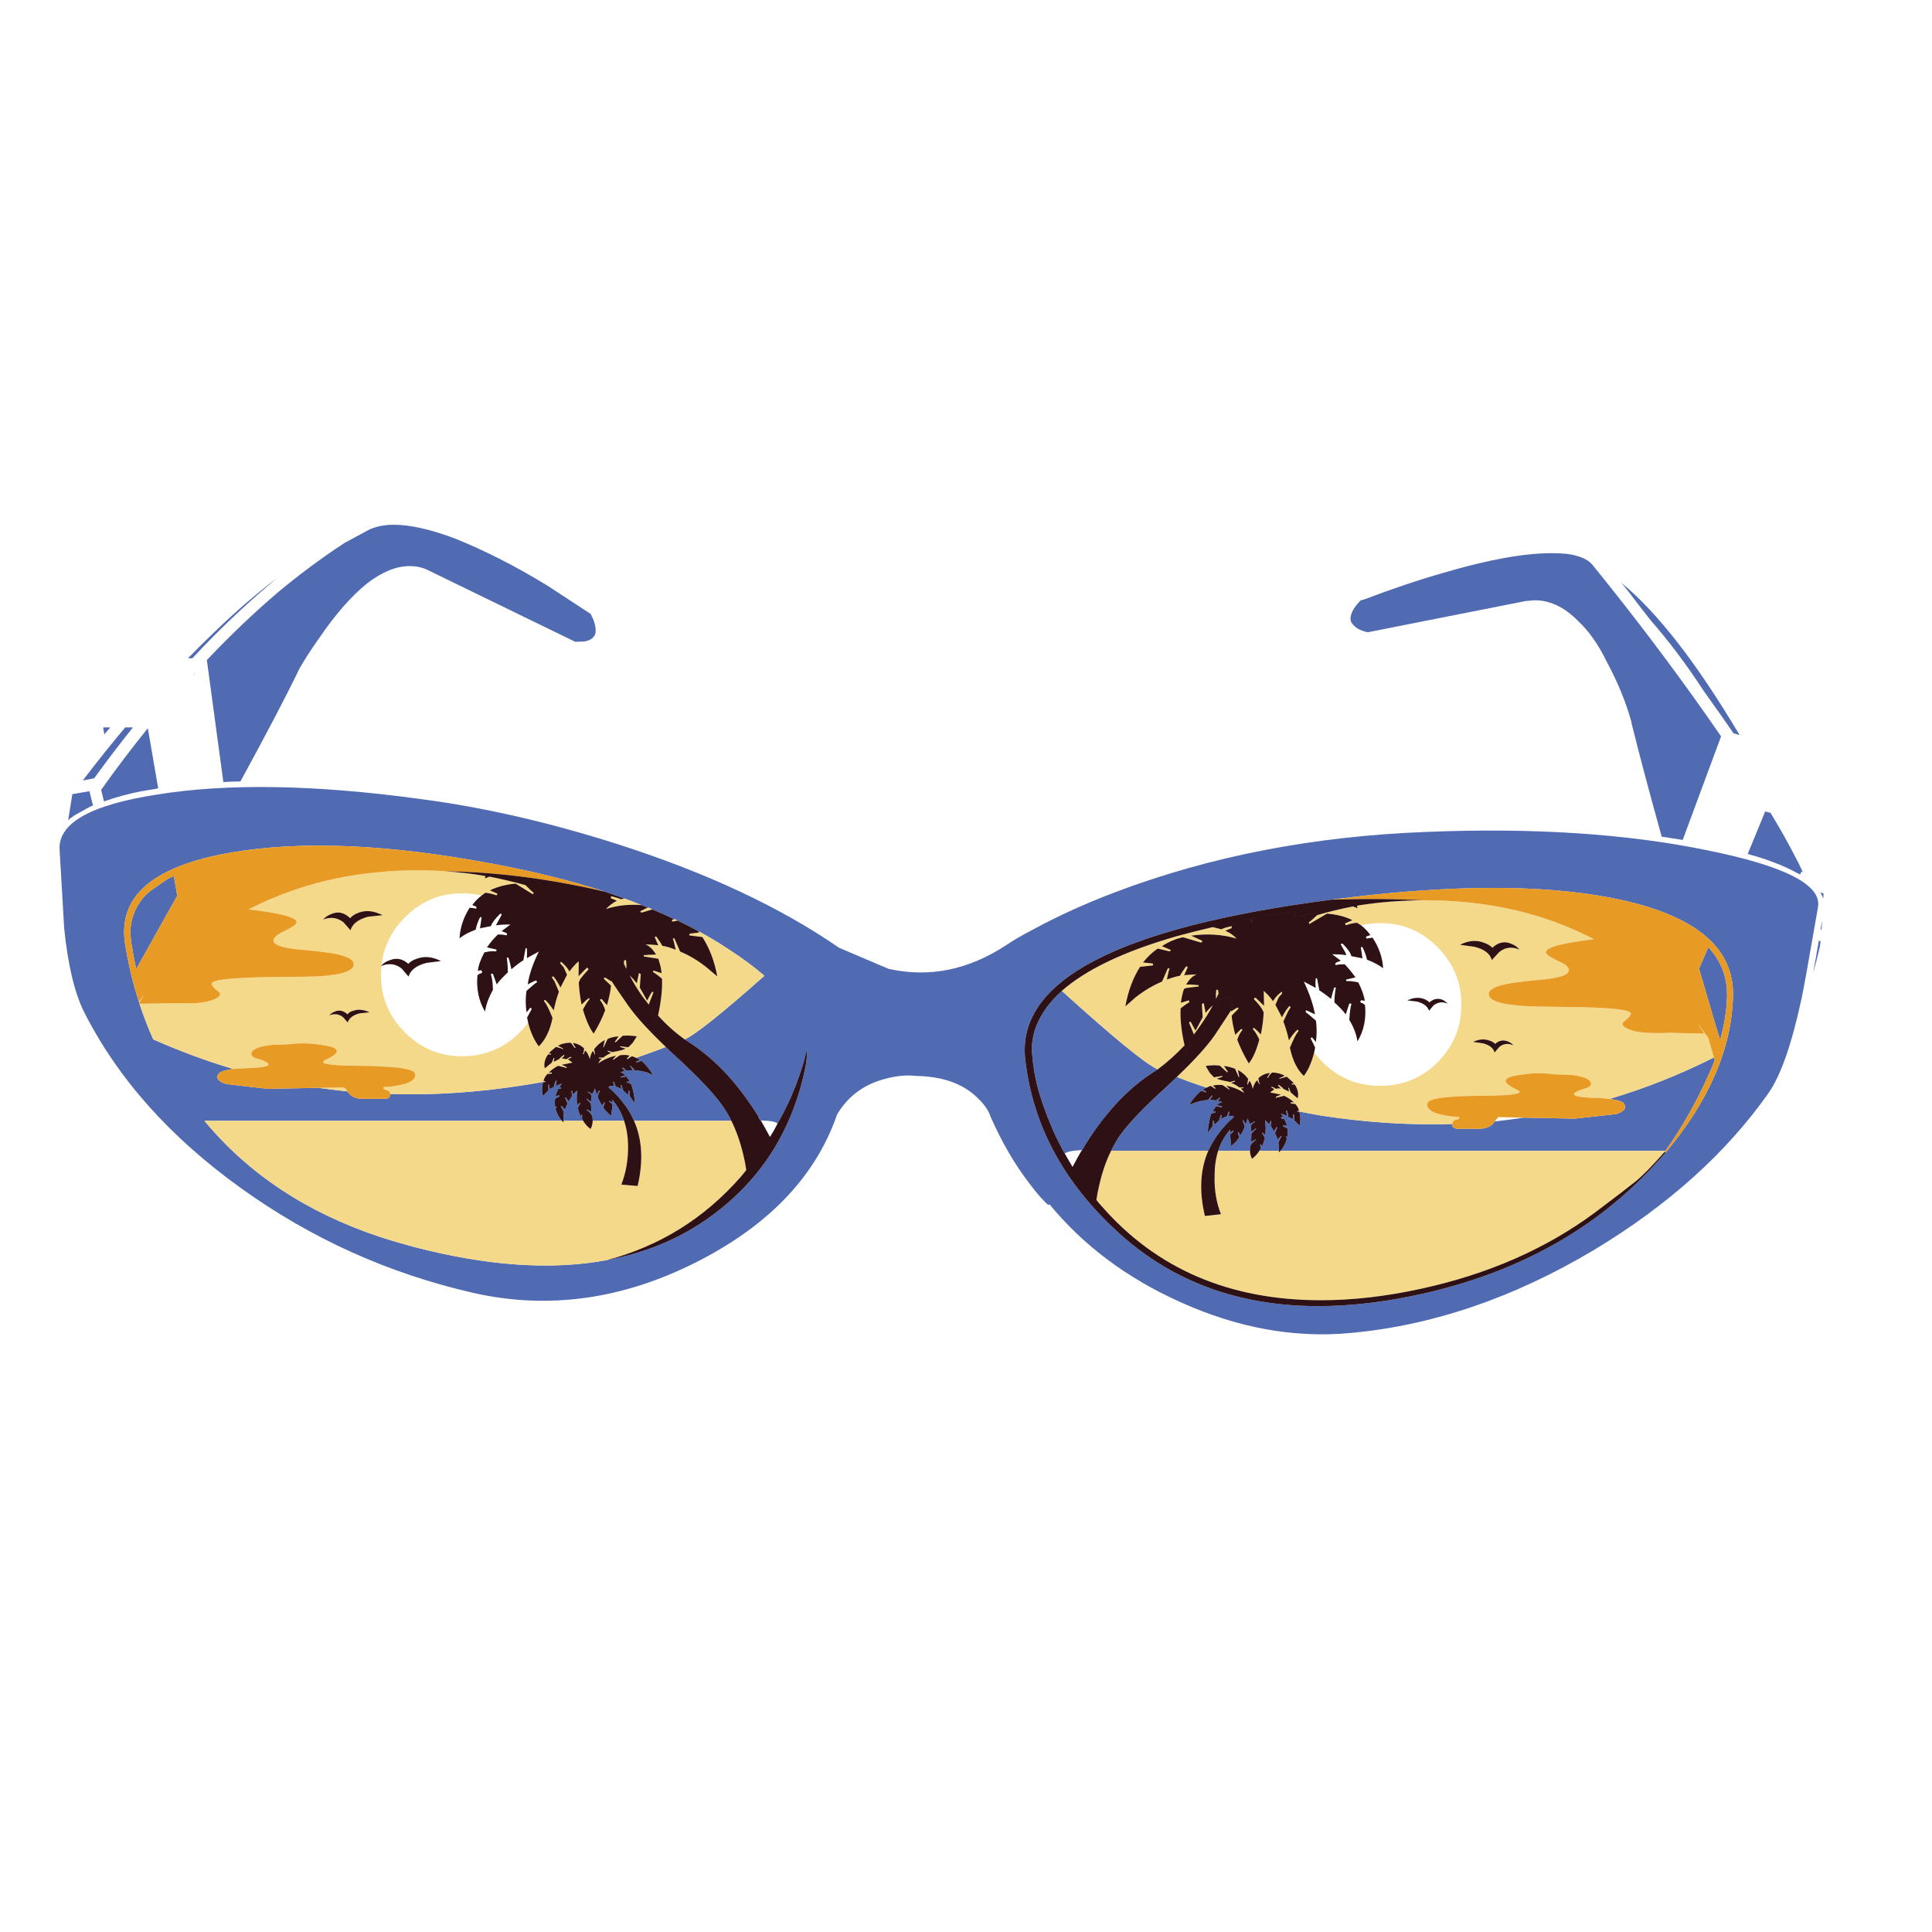 <?xml version="1.0" encoding="utf-8"?>
<!-- Generator: Adobe Illustrator 16.0.0, SVG Export Plug-In . SVG Version: 6.00 Build 0)  -->
<!DOCTYPE svg PUBLIC "-//W3C//DTD SVG 1.1//EN" "http://www.w3.org/Graphics/SVG/1.1/DTD/svg11.dtd">
<svg version="1.1" id="Layer_1" xmlns="http://www.w3.org/2000/svg" xmlns:xlink="http://www.w3.org/1999/xlink" x="0px" y="0px"
	 width="300px" height="300px" viewBox="0 0 300 300" enable-background="new 0 0 300 300" xml:space="preserve">
<g>
	<path fill-rule="evenodd" clip-rule="evenodd" fill="#516BB3" d="M211.836,93.084c4.422-1.687,8.557-3.075,12.402-4.165
		c6.85-2.016,12.413-3.023,16.691-3.023c1.769,0,3.075,0.144,3.918,0.432c1.069,0.268,1.883,0.73,2.438,1.389l1.543,1.913
		c6.562,8.166,12.7,16.404,18.419,24.713l-5.955,16.074c-0.616-0.104-1.233-0.196-1.851-0.278c-0.412-0.082-0.822-0.144-1.234-0.185
		c-0.082,0-0.144-0.021-0.185-0.062c-1.954-7.015-3.518-12.896-4.69-17.648v-0.123c-0.843-3.044-2.098-6.119-3.764-9.225
		c-1.337-2.776-2.869-4.957-4.597-6.541c-2.077-2.098-4.31-3.147-6.695-3.147l-1.388,0.124l-24.498,4.844
		c-0.596-0.124-1.109-0.309-1.542-0.555c-0.309-0.186-0.587-0.432-0.833-0.741c-0.206-0.185-0.309-0.453-0.309-0.802
		c0-0.844,0.535-1.8,1.604-2.87L211.836,93.084z M251.79,90.523c5.573,4.566,11.683,12.434,18.326,23.603l-0.926-0.247
		c-1.439-2.099-2.982-4.289-4.628-6.572c-2.633-4.051-5.399-7.733-8.299-11.045c-1.07-1.357-2.14-2.746-3.209-4.165L251.79,90.523z
		 M283.167,138.746l-0.063,0.802c-0.102-0.35-0.256-0.679-0.462-0.987L283.167,138.746z M282.858,144.33l-0.154-0.03
		c0.062-0.474,0.134-0.946,0.216-1.42L282.858,144.33z M282.581,147.015c-0.329,1.439-0.679,2.808-1.05,4.103
		c0.288-1.521,0.587-3.208,0.896-5.06l0.277,0.124L282.581,147.015z M279.588,125.047v0.031l-0.37-0.679L279.588,125.047z
		 M274.929,126.22c1.358,2.242,2.562,4.371,3.61,6.387c0.534,0.987,1.008,1.933,1.419,2.838l-0.216-0.123l-0.216,0.463
		c-0.145-0.082-0.299-0.154-0.463-0.216c-1.049-0.597-2.294-1.162-3.733-1.697c-1.233-0.473-2.551-0.895-3.949-1.265l2.716-6.603
		L274.929,126.22z M225.534,174.535c-0.082,0.247,0,0.442,0.247,0.586l0.34,0.154h3.301c0.576,0,0.895-0.021,0.957-0.063
		c0.802-0.143,1.377-0.503,1.728-1.079c1.521-0.164,3.022-0.36,4.504-0.586l7.898,0.154l6.479-0.71
		c0.453-0.145,0.813-0.329,1.08-0.556c0.268-0.205,0.339-0.463,0.217-0.771l-0.032-0.185c-0.164-0.392-0.945-0.669-2.344-0.833
		c5.512-1.625,10.922-3.774,16.228-6.448c0.021,0.144,0.063,0.298,0.124,0.463c-0.268,0.679-0.566,1.378-0.895,2.098
		c-1.852,4.217-4.104,8.197-6.757,11.94h-59.792c0.473-0.494,0.813-1.132,1.018-1.913l-0.154-0.247l0.031-0.123l0.186,0.123
		c0.082-0.576,0.082-1.019,0-1.327l-0.648-0.309v-0.215l0.586,0.123c-0.021-0.226-0.164-0.576-0.432-1.049l-0.463-0.093v-0.216
		h0.309l-0.339-0.556l0.894,0.34v-0.186l-0.123-0.586l0.123-0.031c0.165,0.371,0.248,0.699,0.248,0.987l0.678,0.34l0.094-0.71h0.123
		v0.864c0.493,0.493,0.771,0.792,0.832,0.895c0.186-0.658,0.186-1.368,0-2.129l-0.339-0.03v-0.124
		c1.193,0.247,2.386,0.473,3.579,0.679C212.01,174.299,218.85,174.741,225.534,174.535z M206.745,139.702
		c-33.095,4.299-48.942,12.567-47.544,24.806c1.152,10.161,5.945,19.098,14.377,26.811c11.745,10.757,27.438,13.967,47.082,9.626
		c15.097-3.353,27.272-10.14,36.528-20.362c0.474-0.535,0.946-1.059,1.42-1.573c6.767-8.063,10.264-16.146,10.49-24.25
		c0.226-7.344-5.431-12.321-16.969-14.933c-10.285-2.324-23.716-2.571-40.294-0.741
		C210.088,139.291,208.391,139.497,206.745,139.702z M265.272,147.076c0.124,0.123,0.236,0.247,0.339,0.37
		c1.708,2.036,2.562,4.36,2.562,6.973v0.37c-0.063,2.14-0.422,4.371-1.08,6.695l-0.556-1.82c-0.945-3.209-1.851-6.294-2.715-9.256
		L265.272,147.076z M279.742,155.067c-1.521,7.074-3.229,11.96-5.122,14.654c-6.54,9.297-15.56,17.411-27.057,24.343
		c-12.506,7.466-25.146,11.775-37.918,12.927c-8.7,0.803-17.473-0.792-26.317-4.782c-8.31-3.723-15.107-8.803-20.394-15.24
		l-0.093,0.185c-0.802-0.658-1.779-1.759-2.931-3.302c-2.324-3.002-4.371-6.52-6.14-10.551c-0.309-0.967-1.039-1.975-2.19-3.023
		c-2.222-2.077-5.348-3.147-9.379-3.209c-1.357-0.165-2.879-0.031-4.566,0.401c-3.394,0.843-5.944,2.705-7.651,5.584
		c-3.292,9.544-10.531,17.164-21.72,22.862c-11.519,5.861-23.109,7.477-34.771,4.844c-13.144-3.004-25.166-8.423-36.067-16.26
		c-11.004-7.898-19.118-17-24.343-27.304c-1.501-3.004-2.54-7.354-3.116-13.051c-0.35-6.13-0.586-10.172-0.71-12.125
		c-0.309-4.155,4.731-7.035,15.118-8.639c10.901-1.77,24.507-1.543,40.818,0.679c9.811,1.274,20.064,3.62,30.759,7.034
		c13.781,4.422,25.228,9.78,34.339,16.074l7.682,3.271c6.314,1.419,12.434,0.175,18.357-3.733c0.987-0.679,2.428-1.512,4.32-2.499
		c3.723-2.016,7.877-3.898,12.463-5.646c14.748-5.595,30.863-8.721,48.347-9.379c16.517-0.679,31.048,0.268,43.595,2.839
		c12.073,2.427,17.822,5.368,17.246,8.823C280.904,148.927,280.051,153.668,279.742,155.067z M187.37,168.889
		c-0.185,0.082-0.392,0.186-0.617,0.309l0.556,0.309l-0.031,0.123l-0.771-0.246c-0.781,0.699-1.398,1.429-1.852,2.19l0.865-0.34
		c0.678-0.227,1.357-0.37,2.035-0.432l0.648-0.71l0.092,0.063l-0.432,0.647c0.432,0,0.751,0.03,0.957,0.092l0.555-0.463l0.093,0.124
		c-0.062,0.063-0.185,0.185-0.37,0.37l0.803,0.247c-0.289-0.041-0.598,0.093-0.926,0.401l0.802,0.246l-0.062,0.124l-0.895-0.154
		l-0.525,0.802h0.463v0.186c-0.205,0-0.4,0.051-0.586,0.154h-0.093c-0.246,0.658-0.431,1.666-0.555,3.023l0.802-1.142v-0.74
		l0.123-0.062l0.154,0.647l0.68-0.647l0.309-0.896l0.123,0.093l-0.123,0.556c0.391-0.227,0.688-0.36,0.895-0.401l0.309-0.771
		l0.092,0.063l-0.092,0.647c0.309-0.062,0.576-0.041,0.802,0.062l-0.093,0.186c-0.761,0.638-1.501,1.43-2.221,2.375
		c-0.658,0.885-1.215,1.811-1.666,2.777H172.53c0.411-0.844,0.863-1.636,1.356-2.376c1.379-1.934,3.857-4.515,7.437-7.744
		c0.493-0.452,0.966-0.905,1.419-1.357c0.555,0.206,1.162,0.442,1.82,0.71C185.488,168.262,186.424,168.58,187.37,168.889z
		 M198.601,178.7h-3.055c0.062-0.124,0.134-0.247,0.216-0.37l-0.092-0.587l0.123-0.093l0.154,0.401
		c0.186-0.411,0.34-0.874,0.462-1.388l-0.431-0.71l0.092-0.093l0.371,0.401c0.122-0.638,0.122-1.419,0-2.345l0.646,0.679
		l0.217-0.586l0.092,0.062l-0.092,0.74l0.524,0.863l0.37-0.679l0.123,0.094l-0.339,0.863l0.432,0.987l0.494-0.556l0.122,0.031
		c-0.144,0.164-0.318,0.493-0.523,0.987C198.59,177.938,198.621,178.371,198.601,178.7z M194.096,178.7h-4.937
		c0.411-1.255,1.028-2.355,1.851-3.302c0,0.144,0,0.298,0,0.463l0.463-0.309l0.094,0.123c-0.083,0.041-0.268,0.206-0.557,0.494
		l0.154,1.759l0.402-0.309c0.309-0.288,0.596-0.617,0.863-0.987l-0.217-0.771l0.124-0.093l0.247,0.556
		c0.287-0.432,0.514-0.874,0.679-1.327v-0.215l-0.309-0.771l0.093-0.093l0.4,0.679l0.278-0.926l0.37,0.864l0.679-0.401l0.093,0.093
		l-0.309,0.123l-0.34,0.433l0.094,0.956l0.678-0.525l0.063,0.093l-0.278,0.216l-0.462,0.525l-0.031,1.265
		c0.309-0.227,0.545-0.35,0.709-0.37l0.063,0.031c-0.351,0.226-0.648,0.523-0.895,0.895
		C194.096,178.135,194.075,178.412,194.096,178.7z M30.114,104.685c0.103-0.123,0.207-0.226,0.309-0.309l-0.585,0.648
		L30.114,104.685z M29.189,102.216c1.357-1.398,2.715-2.746,4.073-4.042c3.435-3.312,6.747-6.16,9.935-8.546
		c-0.391,0.309-0.761,0.617-1.111,0.926c-4.134,3.476-8.207,7.364-12.217,11.662H29.189z M57.234,82.286
		c1.111-0.535,2.417-0.802,3.918-0.802c2.53,0,5.687,0.709,9.472,2.128c4.71,1.893,9.513,4.34,14.408,7.343l6.695,4.381
		c0.514,0.987,0.771,1.851,0.771,2.592c0,0.432-0.103,0.74-0.309,0.925c-0.185,0.309-0.586,0.545-1.203,0.709
		c-0.35,0.062-0.833,0.093-1.45,0.093H89.32L66.675,88.641c-0.905-0.493-1.933-0.74-3.085-0.74c-2.036,0-4.216,0.884-6.541,2.653
		c-2.468,1.975-4.967,4.823-7.497,8.546c-1.357,1.913-2.437,3.6-3.24,5.06v0.062c-2.098,4.299-5.091,10.007-8.978,17.123
		c-0.884,0-1.769,0.031-2.653,0.093l-2.561-18.943c3.641-3.846,7.333-7.363,11.076-10.552c3.312-2.756,6.736-5.296,10.274-7.621
		L57.234,82.286z M167.994,178.576c-1.502,0.083-2.385,0.268-2.652,0.556c-0.639-1.131-1.225-2.283-1.759-3.456
		c-0.103-0.268-0.206-0.514-0.309-0.739c-0.987-2.305-1.739-4.474-2.253-6.511c-0.328-1.378-0.555-2.694-0.678-3.949l-0.124-1.357
		c0-1.419,0.267-2.776,0.802-4.072c0.658-1.542,1.677-3.014,3.055-4.412c0.227-0.227,0.473-0.452,0.74-0.679
		c0.021-0.021,0.041-0.052,0.063-0.093c8.063,7.303,13.029,11.364,14.901,12.188c-0.329,0.206-0.648,0.41-0.956,0.616
		c-2.324,1.522-4.494,3.477-6.51,5.862c-1.379,1.604-2.685,3.414-3.919,5.43c-0.062,0.145-0.196,0.381-0.401,0.71
		C168.015,178.607,168.015,178.576,167.994,178.576z M99.564,140.535c-0.864-0.37-1.738-0.709-2.623-1.018
		c-0.967-0.351-1.954-0.699-2.962-1.05c-5.286-1.707-11.075-3.146-17.37-4.319c-16.228-3.064-29.813-3.65-40.756-1.758
		c-12.053,2.077-17.535,6.767-16.445,14.068c0.494,3.146,1.214,6.181,2.16,9.102c0,0.041,0.01,0.082,0.031,0.123
		c0.021,0.062,0.042,0.124,0.062,0.186c0.617,1.871,1.327,3.713,2.129,5.522c4.073,1.81,8.217,3.343,12.434,4.598
		c-1.419,0.185-2.201,0.472-2.345,0.863l-0.093,0.154c-0.103,0.309-0.021,0.565,0.247,0.771c0.247,0.226,0.617,0.411,1.11,0.556
		l6.417,0.74l7.898-0.154c1.48,0.205,2.982,0.391,4.504,0.555c0.37,0.617,0.956,0.988,1.758,1.11
		c0.083,0.021,0.391,0.032,0.925,0.032h3.363l0.339-0.124c0.206-0.144,0.288-0.35,0.247-0.617
		c6.664,0.206,13.482-0.236,20.455-1.327c1.234-0.185,2.447-0.391,3.641-0.616v0.062l-0.37,0.093c-0.206,0.74-0.206,1.439,0,2.098
		c0.082-0.123,0.36-0.411,0.833-0.864v-0.895h0.093l0.124,0.679l0.648-0.339c0-0.288,0.103-0.617,0.309-0.987l0.124,0.062
		l-0.124,0.586v0.186l0.895-0.37l-0.34,0.616h0.247v0.154l-0.463,0.093c-0.227,0.494-0.36,0.854-0.401,1.08l0.617-0.093v0.154
		l-0.679,0.339c-0.062,0.309-0.062,0.762,0,1.358l0.154-0.124l0.093,0.124l-0.186,0.216c0.206,0.761,0.535,1.389,0.987,1.882H31.75
		c6.829,8.248,15.91,14.254,27.243,18.019c1.708,0.555,3.445,1.068,5.214,1.542c11.416,2.982,21.422,3.671,30.02,2.067
		c6.13-1.132,11.539-3.414,16.229-6.85c7.713-5.615,12.578-13.287,14.593-23.016c0.206-0.967,0.288-1.923,0.247-2.869
		c-0.494,2.242-1.306,4.689-2.437,7.343c-0.103,0.247-0.216,0.494-0.34,0.74c-0.534,1.173-1.131,2.324-1.789,3.456
		c-0.247-0.288-1.11-0.453-2.592-0.494c-0.062-0.041-0.083-0.021-0.062,0.062c-0.206-0.329-0.319-0.576-0.34-0.74
		c-1.254-1.995-2.56-3.795-3.918-5.399c-2.036-2.386-4.206-4.34-6.51-5.862c-0.329-0.206-0.659-0.421-0.987-0.647
		c1.666-0.74,5.79-4.032,12.372-9.873c-1.584-1.378-3.445-2.756-5.584-4.134c-1.481-0.987-3.044-1.924-4.689-2.808
		c-1.049-0.576-2.108-1.121-3.178-1.636c-0.185-0.082-0.37-0.154-0.555-0.216c-1.09-0.534-2.222-1.038-3.394-1.512
		c-0.227-0.103-0.453-0.205-0.679-0.309C100.263,140.782,99.914,140.659,99.564,140.535z M103.389,162.563
		c0.432,0.453,0.905,0.905,1.42,1.357c3.537,3.229,5.995,5.821,7.373,7.775c0.515,0.72,0.978,1.502,1.388,2.345H98.453
		c-0.411-0.967-0.966-1.893-1.666-2.776c-0.7-0.926-1.44-1.707-2.222-2.345l-0.062-0.186c0.247-0.123,0.524-0.154,0.833-0.093
		l-0.124-0.647l0.124-0.031l0.278,0.771c0.205,0.021,0.493,0.145,0.864,0.37l-0.093-0.556l0.093-0.092l0.309,0.895l0.74,0.648
		l0.124-0.648l0.124,0.062v0.771l0.833,1.172c-0.123-1.356-0.329-2.375-0.617-3.054h-0.03c-0.206-0.123-0.412-0.186-0.617-0.186
		v-0.154h0.494l-0.586-0.833l-0.154,0.062l-0.71,0.124l-0.031-0.124l0.741-0.216c-0.33-0.35-0.617-0.493-0.864-0.432l0.771-0.246
		c-0.165-0.207-0.298-0.34-0.401-0.401l0.154-0.124l0.494,0.463c0.206-0.021,0.535-0.03,0.987-0.03l-0.401-0.71l0.031-0.031
		l0.555,0.525l0.124,0.216c0.658,0.02,1.348,0.144,2.067,0.369l0.803,0.401c-0.432-0.802-1.029-1.553-1.79-2.252l-0.771,0.277
		l-0.093-0.123l0.586-0.309c-0.206-0.123-0.401-0.227-0.586-0.309c0.926-0.329,1.851-0.658,2.777-0.987
		C102.176,163.047,102.792,162.811,103.389,162.563z M90.555,174.041H87.5c-0.041-0.329-0.021-0.761,0.062-1.296
		c-0.206-0.473-0.36-0.781-0.462-0.926l0.124-0.092l0.493,0.555l0.401-0.926l-0.37-0.894l0.124-0.063l0.432,0.647l0.524-0.863
		l-0.093-0.771l0.093-0.062l0.154,0.617l0.647-0.648c-0.103,0.926-0.103,1.697,0,2.314l0.432-0.433l0.031,0.154l-0.37,0.68
		c0.103,0.514,0.257,0.966,0.463,1.357l0.124-0.34l0.092,0.062l-0.031,0.587C90.431,173.825,90.493,173.938,90.555,174.041z
		 M95.059,170.739c0.823,0.967,1.44,2.068,1.851,3.302h-4.875c0-0.288-0.031-0.556-0.093-0.802
		c-0.226-0.371-0.514-0.669-0.863-0.895l0.031-0.063c0.185,0.041,0.432,0.175,0.74,0.401l-0.093-1.296l-0.462-0.524l-0.216-0.154
		l0.031-0.124l0.647,0.494l0.124-0.956l-0.339-0.401l-0.278-0.093l0.031-0.123l0.709,0.37l0.37-0.864l0.309,0.957l0.339-0.648
		l0.124,0.031l-0.309,0.771v0.277c0.185,0.432,0.401,0.864,0.648,1.296l0.308-0.524l0.124,0.03l-0.247,0.771
		c0.288,0.412,0.586,0.74,0.895,0.987l0.339,0.309l0.216-1.759c-0.288-0.288-0.473-0.442-0.556-0.463l0.031-0.123l0.525,0.277
		C95.121,171.038,95.101,170.885,95.059,170.739z M21.97,122.856c-2.139,0.433-4.031,0.946-5.677,1.543
		c-0.062,0-0.113,0.011-0.154,0.031l-0.432-1.79c2.386-3.353,4.803-6.541,7.25-9.564l1.604,9.318
		c-0.103,0.021-0.206,0.051-0.309,0.092l-1.358,0.216c-0.062,0-0.123,0.011-0.185,0.031l-0.432,0.093
		C22.175,122.826,22.073,122.836,21.97,122.856z M16.2,114.033l-0.185-1.08h1.11C16.817,113.323,16.509,113.684,16.2,114.033z
		 M13.886,122.856l0.556,2.222c-0.124,0.062-0.257,0.113-0.401,0.154l-2.437,1.357c-0.268,0.186-0.504,0.35-0.71,0.494l-0.308,0.277
		l0.647-4.042L13.886,122.856z M19.439,112.953h1.204c-2.036,2.53-4.042,5.163-6.016,7.898l-1.759,0.339l0.031-0.062
		C15.1,118.249,17.28,115.524,19.439,112.953z M27.523,139.085l-6.355,11.354c-0.021-0.021-0.031-0.042-0.031-0.063
		c-0.206-0.863-0.381-1.748-0.524-2.653c-0.062-0.329-0.113-0.647-0.154-0.956c-0.042-0.145-0.072-0.278-0.093-0.401l-0.123-1.573
		c0-1.954,0.668-3.764,2.005-5.43c0.309-0.329,0.658-0.658,1.049-0.987l2.622-1.82c0.33-0.186,0.689-0.36,1.08-0.524L27.523,139.085
		z"/>
	<path fill-rule="evenodd" clip-rule="evenodd" fill="#F4D98A" d="M234.667,146.552c-1.028-0.453-2.006-0.247-2.932,0.617
		c-0.309-0.329-0.761-0.597-1.356-0.803c-1.152-0.432-2.377-0.318-3.672,0.34l2.252,0.309c1.543,0.391,2.438,1.08,2.685,2.066
		l1.141-1.233c0.926-0.762,1.976-0.896,3.147-0.401C235.603,147.035,235.181,146.736,234.667,146.552z M220.999,139.795
		c0.103,0,0.206,0,0.309,0c6.705,0,12.938,0.956,18.696,2.869c2.592,0.864,5.091,1.923,7.498,3.178
		c-5.349,0.638-7.816,1.368-7.405,2.19c0.144,0.288,0.792,0.7,1.943,1.234c1.029,0.452,1.553,0.895,1.573,1.327
		c0.104,0.802-1.583,1.337-5.059,1.604c-1.543,0.145-2.839,0.299-3.888,0.463c-2.077,0.351-3.229,0.833-3.456,1.45
		c-0.309,1.111,1.368,1.8,5.029,2.067c0.596,0.082,3.641,0.154,9.133,0.216c5.203,0.103,7.825,0.432,7.867,0.987
		c0,0.287-0.36,0.699-1.08,1.234c-0.432,0.35-0.247,0.72,0.555,1.11c0.721,0.37,1.78,0.586,3.179,0.647
		c0.802,0.063,1.912,0.063,3.332,0l5.43,0.124c-0.391-0.535-0.751-1.069-1.08-1.604c0.576,0.74,1.142,1.502,1.697,2.283
		c0.267,0.987,0.555,1.995,0.863,3.023c-5.306,2.674-10.716,4.823-16.228,6.448c-0.741-0.104-1.667-0.164-2.777-0.185
		c-2.509-0.104-3.28-0.422-2.313-0.957c0.288-0.164,0.802-0.35,1.542-0.556c0.597-0.226,0.813-0.524,0.648-0.895
		c-0.288-0.576-1.316-0.956-3.086-1.142l-2.591-0.093c-1.851-0.268-3.744-0.216-5.677,0.154c-2.469,0.37-2.469,1.132,0,2.283
		c1.11,0.556-0.71,0.854-5.461,0.896c-5.43,0.021-8.269,0.39-8.516,1.11c-0.164,0.596,0.145,1.069,0.926,1.419
		c0.576,0.288,1.553,0.515,2.931,0.679l0.771,0.062c0.083,0,0.165,0.011,0.247,0.031c0.062,0.082,0.072,0.154,0.031,0.216
		c-0.021,0.062-0.113,0.113-0.278,0.154c-0.206,0.062-0.329,0.093-0.37,0.093c-0.247,0.103-0.381,0.288-0.401,0.556
		c0,0.021,0,0.041,0,0.062c-6.685,0.206-13.524-0.236-20.517-1.327c-1.193-0.206-2.386-0.432-3.579-0.679l0.278-0.062
		c-0.104-0.391-0.299-0.74-0.587-1.049l-0.71-0.063v-0.185h0.494c-0.411-0.392-0.915-0.729-1.512-1.018l-1.296,0.309v-0.154
		l0.803-0.34l-1.697-0.34l0.647-0.463l-0.092-0.123l-0.371-0.186l0.063-0.123c0.328,0.123,0.545,0.236,0.647,0.34
		c0.309-0.083,0.576-0.093,0.803-0.031l-0.463-0.463l0.062-0.154l0.523,0.37l0.248,0.278l0.863,0.432
		c0-0.227-0.041-0.411-0.123-0.556l0.123-0.03l0.277,0.709l1.08,0.926c0.186-0.699,0.031-1.419-0.463-2.16h-0.463v-0.123l0.34-0.062
		c-0.165-0.185-0.535-0.524-1.111-1.019l-0.894,0.247l-0.187,0.093l-0.092-0.093l0.863-0.401l-0.463-0.216
		c-0.492-0.185-0.996-0.277-1.511-0.277l-0.309,0.309l-0.34,0.524h-0.122l0.431-0.771c-0.72,0.082-1.315,0.36-1.789,0.833
		l0.124,0.617l0.123,0.216l-0.123,0.031l-0.309-0.556c-0.289,0.268-0.516,0.71-0.68,1.327c-0.061-0.392-0.226-0.813-0.493-1.266
		l-0.309,0.617l-0.062-0.031l0.154-0.863c-0.412-0.576-0.947-1.039-1.605-1.388l0.217,1.048l-0.063,0.093l-0.586-1.326
		c-0.596-0.227-1.172-0.37-1.728-0.432l0.617,0.894l-0.124,0.093l-1.141-1.049c-0.721-0.082-1.449-0.062-2.19,0.063l0.647,1.079
		l0.648,0.679l1.265-0.216l0.062,0.123l-0.895,0.309c0.412,0.165,1.039,0.319,1.882,0.463l0.062,0.093l0.834-0.247l0.061,0.124
		l-0.617,0.216c0.494,0.186,0.916,0.422,1.266,0.709h0.709l-0.092,0.093l-0.371,0.093c0.186,0.145,0.36,0.37,0.525,0.679
		c-0.782-0.534-1.707-0.915-2.777-1.142l0.525,0.586l-0.063,0.031l-1.049-0.709c-0.576-0.063-1.08-0.031-1.512,0.092l0.432,0.37
		l-0.062,0.124l-0.71-0.463c-0.164,0.062-0.369,0.154-0.616,0.277c-0.946-0.309-1.882-0.627-2.808-0.956
		c-0.658-0.268-1.266-0.504-1.82-0.71c2.715-2.592,4.669-4.741,5.861-6.448c1.111-1.666,1.965-2.962,2.561-3.887
		c0,0.041,0,0.092,0,0.154l0.896-0.556c0.103-0.041,0.164-0.041,0.185,0c0.082,0.041,0.082,0.113,0,0.216l-0.986,0.987
		c0.041,0.74,0.226,1.738,0.555,2.992l0.863-0.863c0.021-0.063,0.072-0.063,0.154,0c0.083,0.021,0.104,0.071,0.063,0.154
		c-0.309,0.35-0.566,0.843-0.771,1.48c0.452,1.193,1.049,2.417,1.789,3.672c0.638-0.782,1.184-2.016,1.636-3.702
		c-0.329-0.72-0.659-1.255-0.987-1.604c0.041-0.206,0.082-0.277,0.123-0.216c0.247,0.164,0.617,0.504,1.111,1.018
		c0.246-1.296,0.391-2.438,0.432-3.424l-0.246-0.494c-0.309-0.494-0.721-0.998-1.234-1.512c-0.042-0.062-0.031-0.123,0.03-0.186
		c0.062-0.082,0.134-0.103,0.216-0.062l1.297,1.234l-0.063-2.314l0.401,0.37c0.37,0.35,0.72,0.762,1.049,1.234
		c0.288-0.514,0.699-0.977,1.234-1.389c0.081-0.082,0.133-0.082,0.153,0c0.041,0.063,0.041,0.134,0,0.217l-0.493,0.555l-0.524,1.173
		l1.018,1.943c0.35-0.699,0.71-1.254,1.08-1.666c0.082-0.082,0.154-0.082,0.217,0c0.041,0.062,0.041,0.124,0,0.186l-0.34,0.556
		l-0.74,1.573c0.369,0.967,0.658,1.943,0.863,2.931c0.391-0.638,0.803-1.162,1.234-1.573c0.082-0.083,0.154-0.083,0.216,0
		c0.062,0.062,0.052,0.134-0.03,0.216c-0.289,0.329-0.71,1.162-1.266,2.499c0.412,1.954,1.131,3.415,2.16,4.381
		c0.679-0.884,1.213-2.098,1.604-3.641c0.391,0.515,0.844,1.028,1.358,1.543c2.427,2.427,5.399,3.641,8.916,3.641
		c3.476,0,6.438-1.214,8.886-3.641c2.468-2.489,3.702-5.472,3.702-8.947s-1.234-6.459-3.702-8.947
		c-2.448-2.489-5.41-3.733-8.886-3.733c-1.049,0-2.047,0.113-2.993,0.34c-0.205-0.124-0.411-0.258-0.617-0.401
		c-0.534,0.041-1.09,0.164-1.666,0.37c-0.061,0.021-0.112-0.021-0.154-0.123c-0.041-0.083-0.02-0.145,0.063-0.186l1.049-0.463
		c-1.111-0.556-2.427-0.895-3.949-1.018l-2.684,1.573c-0.083,0.082-0.124,0.01-0.124-0.216c0.288-0.206,0.71-0.576,1.265-1.11
		c1.79-0.535,3.651-0.987,5.584-1.358c0.227,0.083,0.453,0.175,0.68,0.278c-0.021-0.104-0.041-0.236-0.063-0.401
		C214.016,140.093,217.441,139.815,220.999,139.795z M258.608,178.7c-0.041,0.021-0.072,0.062-0.093,0.123
		c-1.871,2.118-3.332,3.62-4.381,4.505c-1.069,0.863-3.261,2.54-6.571,5.028c-7.549,5.574-16.507,9.492-26.872,11.755
		c-5.431,1.192-10.625,1.789-15.581,1.789c-14.192,0-25.536-4.864-34.03-14.593c-0.309-0.329-0.587-0.658-0.833-0.987
		c0.124-0.863,0.288-1.697,0.493-2.499c0.432-1.872,1.029-3.579,1.79-5.121h15.087c-1.256,2.92-1.43,6.283-0.525,10.088v0.031
		l2.5-0.277c-0.721-1.79-1.05-3.785-0.988-5.985c0-1.419,0.186-2.705,0.556-3.856h4.937c0,0.391,0.104,0.802,0.309,1.233
		c0.411-0.288,0.791-0.698,1.142-1.233h3.055c0,0.082-0.011,0.164-0.031,0.247c0.103-0.083,0.186-0.165,0.247-0.247H258.608z
		 M234.111,161.7c-0.72-0.268-1.367-0.134-1.943,0.4c-0.206-0.226-0.504-0.4-0.895-0.523c-0.803-0.288-1.646-0.216-2.53,0.215
		l1.542,0.217c1.008,0.267,1.604,0.74,1.79,1.419l0.74-0.864c0.638-0.514,1.368-0.597,2.191-0.246
		C234.78,162.05,234.481,161.845,234.111,161.7z M188.326,143.96c0.453,0.103,0.905,0.216,1.357,0.34
		c0.165-0.124,0.648-0.278,1.45-0.463c0.124-0.063,0.165,0.03,0.124,0.277l-0.988,0.401c0.699,0.308,1.286,0.72,1.76,1.233
		c-2.181-0.658-4.535-0.813-7.066-0.463l1.666,0.771c0.124,0.083,0.082,0.186-0.123,0.309l-2.808-0.833
		c-1.09,0.227-2.181,0.689-3.271,1.389l1.234,0.524c0.082,0,0.123,0.052,0.123,0.154c-0.062,0.082-0.123,0.123-0.186,0.123
		l-1.819-0.432c-0.843,0.576-1.604,1.296-2.283,2.159c0.967,0.104,1.46,0.154,1.48,0.154c0.124,0.206,0.124,0.309,0,0.309
		l-1.943,0.217c-1.09,1.707-1.851,3.753-2.283,6.14l1.573-1.389c1.338-1.049,2.716-1.871,4.135-2.468l0.895-2.067
		c0.205,0,0.288,0.03,0.246,0.093c-0.082,0.185-0.215,0.74-0.4,1.666c0.822-0.309,1.502-0.504,2.037-0.587
		c0.123-0.268,0.421-0.729,0.895-1.388c0.041-0.063,0.102-0.083,0.185-0.063c0.082,0.041,0.113,0.104,0.093,0.186l-0.525,1.172
		c0.885-0.082,1.543-0.123,1.975-0.123c-0.596,0.186-1.151,0.71-1.666,1.574c0.206,0,0.443,0,0.711,0
		c0.328,0.021,0.709,0.051,1.141,0.092c0.104-0.062,0.123,0.011,0.063,0.217l-1.82,0.215l-0.402,0.124
		c-0.041,0.123-0.092,0.257-0.154,0.4c-0.144,0.515-0.268,1.111-0.369,1.79l1.203-0.37c0.062,0,0.092,0.041,0.092,0.123
		c0.063,0.062,0.052,0.123-0.03,0.186c-0.329,0.185-0.751,0.483-1.265,0.895l-0.031,0.062c-0.082,1.646,0.123,3.548,0.617,5.708
		c-1.316,1.398-2.705,2.643-4.165,3.733c-1.872-0.823-6.839-4.885-14.901-12.188c3.783-3.332,9.729-6.16,17.832-8.484
		C184.5,144.886,186.372,144.412,188.326,143.96z M188.326,156.116c-0.596,1.131-1.307,2.262-2.129,3.394
		c-0.246,0.37-0.514,0.74-0.802,1.11l-0.741-1.789c-0.02-0.062,0.011-0.113,0.094-0.154c0.082-0.041,0.144-0.021,0.185,0.062
		c0.103,0.206,0.339,0.638,0.71,1.296l1.11-2.067l-0.124-2.036c0.206-0.186,0.309-0.216,0.309-0.093l0.278,1.45
		C187.545,156.856,187.914,156.466,188.326,156.116z M189.221,154.265c-0.144,0.288-0.277,0.565-0.4,0.833
		c-0.021-0.432-0.011-0.864,0.03-1.296c0-0.082,0.042-0.123,0.124-0.123s0.144,0.041,0.185,0.123
		C189.159,153.925,189.18,154.079,189.221,154.265z M59.239,149.914c-0.021,0.021-0.051,0.041-0.092,0.063c0.041,0,0.072,0,0.092,0
		c-0.062,0.452-0.092,0.915-0.092,1.388c0,3.497,1.245,6.479,3.733,8.947c2.448,2.469,5.399,3.703,8.854,3.703
		c3.518,0,6.51-1.234,8.978-3.703c0.494-0.493,0.926-1.008,1.296-1.542c0.391,1.542,0.946,2.776,1.666,3.702
		c1.028-1.008,1.738-2.479,2.128-4.412c-0.535-1.316-0.946-2.149-1.234-2.499c-0.082-0.062-0.113-0.134-0.092-0.216
		c0.082-0.082,0.175-0.082,0.278,0c0.411,0.411,0.822,0.926,1.234,1.543c0.185-0.946,0.452-1.913,0.802-2.9l-0.679-1.604
		l-0.37-0.556c-0.041-0.062-0.041-0.113,0-0.154c0.082-0.062,0.165-0.062,0.247,0c0.329,0.392,0.679,0.946,1.048,1.666l1.019-1.975
		l-0.524-1.172l-0.494-0.556c-0.041-0.082-0.041-0.154,0-0.216c0.042-0.083,0.103-0.083,0.186,0
		c0.514,0.432,0.915,0.905,1.203,1.419c0.35-0.473,0.7-0.885,1.049-1.234l0.401-0.339l-0.031,2.313l1.265-1.295
		c0.103-0.021,0.165,0.01,0.185,0.092c0.082,0.083,0.113,0.134,0.093,0.154c-0.515,0.535-0.947,1.039-1.296,1.512l-0.216,0.525
		c0.041,0.966,0.185,2.107,0.432,3.424c0.514-0.514,0.884-0.843,1.111-0.987c0.041-0.082,0.082-0.03,0.124,0.154
		c-0.309,0.35-0.648,0.885-1.019,1.604c0.494,1.687,1.049,2.932,1.666,3.733c0.761-1.255,1.358-2.469,1.789-3.641
		c-0.206-0.658-0.463-1.162-0.771-1.512c-0.041-0.082-0.021-0.145,0.062-0.186c0.062-0.041,0.124-0.041,0.185,0l0.802,0.926
		c0.371-1.296,0.576-2.314,0.617-3.054l-1.049-0.988c-0.062-0.082-0.062-0.154,0-0.216c0.062-0.021,0.134-0.021,0.216,0l0.864,0.556
		c0-0.062,0-0.103,0-0.123c0.597,0.926,1.471,2.211,2.623,3.856c1.193,1.706,3.147,3.856,5.862,6.447
		c-0.597,0.247-1.213,0.483-1.851,0.71c-0.926,0.329-1.851,0.658-2.777,0.987c-0.247-0.123-0.463-0.205-0.648-0.246l-0.709,0.462
		l-0.062-0.123l0.432-0.433c-0.453-0.123-0.957-0.144-1.512-0.061l-1.049,0.709l-0.062-0.062l0.524-0.587
		c-1.049,0.227-1.974,0.628-2.777,1.204c0.165-0.35,0.35-0.597,0.556-0.741l-0.432-0.03l-0.062-0.124h0.709
		c0.371-0.287,0.782-0.534,1.234-0.74l-0.555-0.216l0.031-0.123l0.833,0.247l0.062-0.063c0.863-0.144,1.491-0.309,1.882-0.493
		l-0.895-0.278l0.093-0.092l1.204,0.154l0.678-0.68l0.648-1.018c-0.741-0.123-1.47-0.154-2.19-0.093l-1.11,1.019l-0.124-0.063
		l0.586-0.863c-0.555,0.021-1.121,0.154-1.697,0.401l-0.617,1.296l-0.063-0.063l0.247-1.079c-0.678,0.37-1.234,0.854-1.666,1.45
		l0.154,0.802l-0.031,0.062l-0.309-0.647c-0.288,0.473-0.442,0.915-0.463,1.326c-0.205-0.658-0.452-1.11-0.74-1.357l-0.247,0.587
		l-0.124-0.093l0.124-0.216l0.092-0.587c-0.473-0.473-1.06-0.761-1.758-0.864l0.432,0.771h-0.154l-0.34-0.493l-0.277-0.309
		c-0.515,0-1.019,0.083-1.512,0.247l-0.463,0.216l0.802,0.432l-0.062,0.124l-0.154-0.124l-0.895-0.247
		c-0.597,0.474-0.967,0.813-1.111,1.019l0.339,0.031v0.123h-0.463c-0.514,0.761-0.679,1.481-0.493,2.16l1.08-0.896l0.309-0.74
		l0.123,0.093c-0.082,0.103-0.123,0.277-0.123,0.524l0.802-0.401l0.309-0.308l0.462-0.371l0.092,0.123l-0.431,0.463
		c0.205-0.021,0.462,0.011,0.771,0.093c0.123-0.144,0.339-0.268,0.648-0.37l0.092,0.123l-0.401,0.154l-0.124,0.124l0.679,0.493
		l-1.666,0.34l0.771,0.34v0.154l-1.327-0.34c-0.576,0.309-1.06,0.657-1.45,1.049h0.463v0.185l-0.679,0.031
		c-0.288,0.309-0.493,0.669-0.617,1.08l0.309,0.062v0.031c-1.193,0.226-2.406,0.432-3.641,0.616
		c-6.973,1.091-13.791,1.533-20.455,1.327v-0.03c-0.062-0.288-0.206-0.463-0.432-0.525c-0.021,0-0.134-0.041-0.339-0.123
		c-0.165-0.062-0.268-0.123-0.309-0.186c-0.041-0.041-0.021-0.092,0.062-0.154c0.083-0.062,0.165-0.092,0.247-0.092l0.771-0.031
		c1.357-0.186,2.314-0.4,2.869-0.647c0.802-0.37,1.121-0.844,0.957-1.42s-1.975-0.936-5.43-1.079
		c-0.905-0.062-1.944-0.093-3.116-0.093c-4.73-0.021-6.53-0.318-5.399-0.895c2.427-1.111,2.427-1.862,0-2.253
		c-1.954-0.369-3.856-0.432-5.708-0.185l-2.623,0.092c-1.769,0.206-2.797,0.587-3.085,1.143c-0.144,0.411,0.093,0.729,0.71,0.956
		c0.741,0.164,1.234,0.339,1.481,0.524c1.007,0.535,0.246,0.854-2.283,0.957c-1.09,0.041-2.006,0.092-2.746,0.154
		c-4.216-1.255-8.361-2.788-12.434-4.598c-0.802-1.81-1.512-3.651-2.129-5.522l5.245-0.093c1.419,0.021,2.52,0.021,3.302,0
		c1.419-0.082,2.488-0.309,3.208-0.679c0.802-0.411,0.967-0.781,0.494-1.11c-0.7-0.556-1.049-0.977-1.049-1.265
		c0.041-0.535,2.674-0.864,7.898-0.988c5.471-0.041,8.516-0.092,9.133-0.154c3.661-0.287,5.327-0.986,4.998-2.098
		c-0.226-0.637-1.368-1.131-3.424-1.48c-1.049-0.165-2.355-0.319-3.919-0.463c-3.476-0.247-5.172-0.762-5.09-1.543
		c0.062-0.432,0.586-0.885,1.574-1.357c1.152-0.556,1.81-0.977,1.974-1.265c0.432-0.823-2.036-1.543-7.404-2.16
		c2.263-1.172,4.597-2.17,7.004-2.992c4.216-1.461,8.679-2.396,13.39-2.808c1.893-0.186,3.826-0.278,5.8-0.278
		c1.419,0,2.828,0.052,4.227,0.154c2.16,0.124,4.278,0.37,6.355,0.741c-0.042,0.123-0.062,0.246-0.062,0.37
		c0.247-0.104,0.473-0.195,0.679-0.278c1.913,0.371,3.784,0.813,5.615,1.327c0.535,0.555,0.946,0.936,1.234,1.142
		c0,0.227-0.041,0.309-0.124,0.247l-2.653-1.636c-1.543,0.145-2.869,0.493-3.98,1.049l1.049,0.463
		c0.083,0.021,0.113,0.072,0.093,0.154c-0.062,0.123-0.134,0.165-0.216,0.123c-0.535-0.185-1.08-0.308-1.635-0.37
		c-0.206,0.145-0.401,0.288-0.586,0.433c-0.946-0.227-1.964-0.34-3.055-0.34c-3.455,0-6.406,1.245-8.854,3.733
		C60.762,144.546,59.548,147.035,59.239,149.914z M97.774,151.457c0.412,0.391,0.781,0.803,1.11,1.234l0.309-1.481
		c0-0.144,0.103-0.123,0.309,0.062l-0.154,2.067l1.142,2.037c0.329-0.659,0.565-1.08,0.709-1.266
		c0.021-0.082,0.083-0.113,0.185-0.093c0.083,0.062,0.093,0.134,0.031,0.216l-0.679,1.759c-0.288-0.391-0.576-0.761-0.863-1.11
		C99.049,153.729,98.35,152.589,97.774,151.457z M97.25,150.439c-0.124-0.268-0.247-0.535-0.371-0.803
		c0.021-0.165,0.031-0.319,0.031-0.463c0.062-0.062,0.124-0.093,0.186-0.093c0.082,0,0.123,0.031,0.123,0.093
		C97.281,149.605,97.291,150.027,97.25,150.439z M108.418,144.577c1.646,0.884,3.208,1.82,4.689,2.808
		c2.139,1.378,4,2.756,5.584,4.134c-6.582,5.841-10.706,9.133-12.372,9.873c-1.481-1.049-2.859-2.283-4.134-3.702
		c0.473-2.181,0.678-4.083,0.617-5.708l-0.062-0.062c-0.514-0.432-0.925-0.74-1.234-0.926c-0.082-0.021-0.113-0.071-0.092-0.154
		c0-0.082,0.041-0.123,0.123-0.123l1.203,0.4c-0.082-0.72-0.215-1.337-0.4-1.851c-0.021-0.124-0.062-0.258-0.124-0.4l-2.222-0.34
		c-0.082-0.206-0.051-0.277,0.093-0.216c0.432-0.041,0.802-0.062,1.11-0.062c0.268-0.021,0.494-0.031,0.679-0.031
		c-0.515-0.844-1.07-1.368-1.666-1.574c0.452,0,1.121,0.042,2.005,0.124l-0.494-1.11c-0.042-0.104-0.031-0.176,0.031-0.217
		c0.082-0.041,0.154-0.021,0.216,0.063c0.473,0.658,0.761,1.11,0.864,1.357c0.576,0.082,1.275,0.288,2.098,0.617
		c-0.206-0.926-0.349-1.491-0.431-1.697c-0.021-0.062,0.051-0.093,0.215-0.093l0.895,2.067c1.439,0.597,2.828,1.429,4.165,2.499
		l1.604,1.357c-0.432-2.365-1.203-4.401-2.314-6.108l-1.943-0.247c-0.124,0-0.124-0.093,0-0.278c0.041,0,0.524-0.062,1.45-0.185
		C108.532,144.711,108.48,144.639,108.418,144.577z M104.686,142.726c0.185,0.062,0.37,0.134,0.555,0.216l-0.74,0.154
		c-0.083,0-0.134-0.041-0.154-0.123c0-0.123,0.041-0.186,0.123-0.186L104.686,142.726z M100.612,140.905
		c0.227,0.104,0.453,0.206,0.679,0.309l-1.666,0.494c-0.206-0.104-0.247-0.186-0.124-0.247L100.612,140.905z M87.253,174.041
		c0.082,0.083,0.175,0.165,0.278,0.247c-0.021-0.082-0.031-0.164-0.031-0.247h3.055c0.35,0.576,0.741,0.997,1.172,1.265
		c0.185-0.432,0.288-0.853,0.309-1.265h4.875c0.391,1.172,0.597,2.458,0.617,3.856c0.021,2.201-0.329,4.217-1.049,6.047l2.53,0.216
		c0.905-3.825,0.72-7.198-0.556-10.119h15.118c0.761,1.543,1.368,3.26,1.821,5.152c0.205,0.802,0.371,1.636,0.493,2.499
		c-0.288,0.35-0.565,0.689-0.833,1.019c-5.677,6.479-12.619,10.798-20.826,12.958c-8.598,1.604-18.604,0.915-30.02-2.067
		c-1.769-0.474-3.506-0.987-5.214-1.542c-11.333-3.765-20.414-9.771-27.243-18.019H87.253z M96.941,139.518
		c0.884,0.309,1.758,0.647,2.623,1.018c-1.913-0.144-3.734,0.062-5.461,0.617c0.473-0.514,1.039-0.946,1.697-1.296l-0.925-0.37
		c-0.041-0.227,0-0.329,0.124-0.309c0.761,0.206,1.244,0.36,1.45,0.463C96.612,139.579,96.776,139.538,96.941,139.518z
		 M49.459,168.92l3.918-0.063c0.103,0.021,0.298,0.206,0.586,0.556v0.062C52.441,169.311,50.94,169.125,49.459,168.92z
		 M54.426,144.453c0.288-0.987,1.183-1.687,2.684-2.098l2.283-0.246c-0.124-0.083-0.257-0.145-0.401-0.186
		c-1.152-0.515-2.242-0.586-3.271-0.216c-0.576,0.205-1.028,0.493-1.357,0.863c-0.905-0.884-1.873-1.101-2.9-0.647
		c-0.515,0.186-0.946,0.473-1.296,0.863c1.173-0.452,2.232-0.309,3.178,0.433L54.426,144.453z M53.995,158.77
		c0.206-0.68,0.823-1.151,1.851-1.419l1.542-0.154c-0.926-0.433-1.769-0.515-2.53-0.247c-0.412,0.103-0.709,0.288-0.895,0.556
		c-0.617-0.576-1.275-0.721-1.975-0.433c-0.35,0.145-0.638,0.34-0.864,0.587c0.823-0.309,1.542-0.207,2.16,0.308L53.995,158.77z"/>
	<path fill-rule="evenodd" clip-rule="evenodd" fill="#E79A24" d="M220.999,139.795c-4.36-0.227-9.111-0.257-14.254-0.093
		c1.646-0.205,3.343-0.411,5.091-0.617c16.578-1.83,30.009-1.583,40.294,0.741c11.538,2.611,17.194,7.589,16.969,14.933
		c-0.227,8.104-3.724,16.187-10.49,24.25l-0.093-0.186c0.021-0.062,0.052-0.103,0.093-0.123c2.653-3.743,4.905-7.724,6.757-11.94
		c0.328-0.72,0.627-1.419,0.895-2.098c-0.062-0.165-0.104-0.319-0.124-0.463c-0.309-1.028-0.597-2.036-0.863-3.023
		c-0.556-0.781-1.121-1.543-1.697-2.283c0.329,0.535,0.689,1.069,1.08,1.604l-5.43-0.124c-1.42,0.063-2.53,0.063-3.332,0
		c-1.398-0.062-2.458-0.277-3.179-0.647c-0.802-0.391-0.986-0.761-0.555-1.11c0.72-0.535,1.08-0.947,1.08-1.234
		c-0.042-0.556-2.664-0.885-7.867-0.987c-5.492-0.062-8.537-0.134-9.133-0.216c-3.661-0.268-5.338-0.956-5.029-2.067
		c0.227-0.617,1.379-1.1,3.456-1.45c1.049-0.164,2.345-0.318,3.888-0.463c3.476-0.267,5.162-0.802,5.059-1.604
		c-0.021-0.433-0.544-0.875-1.573-1.327c-1.151-0.534-1.8-0.946-1.943-1.234c-0.411-0.822,2.057-1.553,7.405-2.19
		c-2.407-1.255-4.906-2.313-7.498-3.178c-5.759-1.913-11.991-2.869-18.696-2.869C221.205,139.795,221.102,139.795,220.999,139.795z
		 M249.908,170.647c1.398,0.164,2.18,0.441,2.344,0.833l0.032,0.185c0.122,0.309,0.051,0.566-0.217,0.771
		c-0.268,0.227-0.627,0.411-1.08,0.556l-6.479,0.71l-7.898-0.154l-3.918-0.093c-0.103,0.062-0.277,0.268-0.524,0.617l-0.062,0.062
		c-0.351,0.576-0.926,0.937-1.728,1.079c-0.063,0.041-0.381,0.063-0.957,0.063h-3.301l-0.34-0.154
		c-0.247-0.144-0.329-0.339-0.247-0.586c0-0.021,0-0.041,0-0.062c0.021-0.268,0.154-0.453,0.401-0.556
		c0.041,0,0.164-0.031,0.37-0.093c0.165-0.041,0.257-0.093,0.278-0.154c0.041-0.062,0.03-0.134-0.031-0.216
		c-0.082-0.021-0.164-0.031-0.247-0.031l-0.771-0.062c-1.378-0.164-2.354-0.391-2.931-0.679c-0.781-0.35-1.09-0.823-0.926-1.419
		c0.247-0.721,3.086-1.09,8.516-1.11c4.751-0.041,6.571-0.34,5.461-0.896c-2.469-1.151-2.469-1.913,0-2.283
		c1.933-0.37,3.826-0.422,5.677-0.154l2.591,0.093c1.77,0.186,2.798,0.565,3.086,1.142c0.164,0.37-0.052,0.669-0.648,0.895
		c-0.74,0.206-1.254,0.392-1.542,0.556c-0.967,0.535-0.195,0.854,2.313,0.957C248.241,170.483,249.167,170.544,249.908,170.647z
		 M265.272,147.076l-1.45,3.332c0.864,2.962,1.77,6.047,2.715,9.256l0.556,1.82c0.658-2.324,1.018-4.556,1.08-6.695v-0.37
		c0-2.612-0.854-4.937-2.562-6.973C265.509,147.323,265.396,147.199,265.272,147.076z M262.526,144.762v-0.03
		c-0.02,0-0.05,0-0.093,0C262.477,144.732,262.507,144.743,262.526,144.762z M53.964,169.475v-0.062
		c-0.288-0.35-0.483-0.534-0.586-0.556l-3.918,0.063l-7.898,0.154l-6.417-0.74c-0.493-0.145-0.864-0.33-1.11-0.556
		c-0.268-0.206-0.35-0.463-0.247-0.771l0.093-0.154c0.144-0.392,0.925-0.679,2.345-0.863c0.74-0.063,1.656-0.113,2.746-0.154
		c2.529-0.104,3.291-0.422,2.283-0.957c-0.247-0.186-0.741-0.36-1.481-0.524c-0.617-0.227-0.854-0.545-0.71-0.956
		c0.288-0.556,1.317-0.937,3.085-1.143l2.623-0.092c1.851-0.247,3.754-0.185,5.708,0.185c2.427,0.391,2.427,1.142,0,2.253
		c-1.131,0.576,0.669,0.874,5.399,0.895c1.172,0,2.211,0.031,3.116,0.093c3.456,0.144,5.266,0.503,5.43,1.079
		s-0.154,1.05-0.957,1.42c-0.555,0.247-1.512,0.462-2.869,0.647l-0.771,0.031c-0.083,0-0.165,0.03-0.247,0.092
		c-0.082,0.063-0.103,0.113-0.062,0.154c0.041,0.063,0.144,0.124,0.309,0.186c0.206,0.082,0.319,0.123,0.339,0.123
		c0.227,0.063,0.371,0.237,0.432,0.525v0.03c0.041,0.268-0.041,0.474-0.247,0.617l-0.339,0.124h-3.363
		c-0.534,0-0.843-0.012-0.925-0.032C54.92,170.463,54.333,170.092,53.964,169.475z M93.979,138.468
		c-8.762-2.036-17.082-3.095-24.959-3.178c-1.399-0.103-2.808-0.154-4.227-0.154c-1.975,0-3.908,0.093-5.8,0.278
		c-4.71,0.411-9.173,1.347-13.39,2.808c-2.407,0.822-4.741,1.82-7.004,2.992c5.368,0.617,7.836,1.337,7.404,2.16
		c-0.165,0.288-0.822,0.709-1.974,1.265c-0.987,0.473-1.512,0.926-1.574,1.357c-0.082,0.781,1.615,1.296,5.09,1.543
		c1.564,0.144,2.87,0.298,3.919,0.463c2.057,0.35,3.198,0.844,3.424,1.48c0.329,1.111-1.337,1.811-4.998,2.098
		c-0.617,0.063-3.662,0.113-9.133,0.154c-5.224,0.124-7.857,0.453-7.898,0.988c0,0.288,0.35,0.709,1.049,1.265
		c0.473,0.329,0.309,0.699-0.494,1.11c-0.72,0.37-1.79,0.597-3.208,0.679c-0.782,0.021-1.882,0.021-3.302,0l-5.245,0.093
		c-0.021-0.062-0.041-0.124-0.062-0.186c0.33-0.493,0.638-0.967,0.926-1.419c-0.329,0.432-0.648,0.864-0.957,1.296
		c-0.946-2.921-1.666-5.955-2.16-9.102c-1.09-7.302,4.392-11.991,16.445-14.068c10.942-1.893,24.528-1.307,40.756,1.758
		C82.904,135.321,88.693,136.761,93.979,138.468z M27.523,139.085l-0.524-3.054c-0.391,0.164-0.75,0.339-1.08,0.524l-2.622,1.82
		c-0.391,0.329-0.74,0.658-1.049,0.987c-1.337,1.666-2.005,3.476-2.005,5.43l0.123,1.573c0.021,0.123,0.051,0.257,0.093,0.401
		c0.041,0.309,0.092,0.627,0.154,0.956c0.144,0.905,0.319,1.79,0.524,2.653c0,0.021,0.01,0.041,0.031,0.063L27.523,139.085z"/>
	<path fill-rule="evenodd" clip-rule="evenodd" fill="#2D1115" d="M234.667,146.552c0.514,0.185,0.936,0.483,1.265,0.895
		c-1.172-0.494-2.222-0.36-3.147,0.401l-1.141,1.233c-0.247-0.986-1.142-1.676-2.685-2.066l-2.252-0.309
		c1.295-0.658,2.52-0.771,3.672-0.34c0.596,0.206,1.048,0.474,1.356,0.803C232.661,146.305,233.639,146.099,234.667,146.552z
		 M182.742,167.223c-0.453,0.452-0.926,0.905-1.419,1.357c-3.579,3.229-6.058,5.811-7.437,7.744
		c-0.493,0.74-0.945,1.532-1.356,2.376c-0.761,1.542-1.358,3.249-1.79,5.121c-0.205,0.802-0.369,1.636-0.493,2.499
		c0.246,0.329,0.524,0.658,0.833,0.987c8.494,9.729,19.838,14.593,34.03,14.593c4.956,0,10.15-0.597,15.581-1.789
		c10.365-2.263,19.323-6.181,26.872-11.755c3.311-2.488,5.502-4.165,6.571-5.028c1.049-0.885,2.51-2.387,4.381-4.505l0.093,0.186
		c-0.474,0.515-0.946,1.038-1.42,1.573c-9.256,10.223-21.432,17.01-36.528,20.362c-19.644,4.341-35.337,1.131-47.082-9.626
		c-8.432-7.713-13.225-16.649-14.377-26.811c-1.398-12.238,14.449-20.507,47.544-24.806c5.143-0.164,9.894-0.134,14.254,0.093
		c-3.558,0.021-6.983,0.298-10.274,0.833c-0.02-0.123-0.061-0.247-0.123-0.37c-0.494,0.041-0.967,0.093-1.419,0.154
		c0.309,0.103,0.616,0.216,0.925,0.339c-1.933,0.371-3.794,0.823-5.584,1.358c0.082-0.083,0.165-0.165,0.248-0.247
		c-1.174,0.062-2.5,0.247-3.98,0.555l0.246-0.555c0.063-0.124,0.134-0.237,0.217-0.34c-2.387,0.35-4.67,0.73-6.85,1.142
		c0,0.206,0,0.411,0,0.617c-0.103-0.164-0.205-0.34-0.309-0.524c-1.996,0.35-3.918,0.751-5.77,1.203
		c-1.954,0.452-3.826,0.926-5.615,1.419c-8.104,2.324-14.049,5.152-17.832,8.484c-0.021,0.041-0.041,0.072-0.063,0.093
		c-0.268,0.227-0.514,0.452-0.74,0.679c-1.378,1.398-2.396,2.87-3.055,4.412c-0.535,1.296-0.802,2.653-0.802,4.072l0.124,1.357
		c0.123,1.255,0.35,2.571,0.678,3.949c0.514,2.037,1.266,4.206,2.253,6.511c0.103,0.226,0.206,0.472,0.309,0.739
		c0.534,1.173,1.12,2.325,1.759,3.456c0.39,0.679,0.791,1.367,1.203,2.067c0.493-0.926,0.977-1.801,1.449-2.623
		c0.021,0,0.021,0.031,0,0.093c0.205-0.329,0.34-0.565,0.401-0.71c1.234-2.016,2.54-3.825,3.919-5.43
		c2.016-2.386,4.186-4.34,6.51-5.862c0.308-0.206,0.627-0.41,0.956-0.616c1.46-1.091,2.849-2.335,4.165-3.733
		c0.103,0.432,0.205,0.874,0.309,1.326c0.246-0.885,0.627-1.892,1.142-3.023c0.288-0.37,0.556-0.74,0.802-1.11
		c0.822-1.132,1.533-2.263,2.129-3.394c0.186-0.186,0.359-0.34,0.524-0.463c-0.021-0.186-0.03-0.371-0.03-0.556
		c0.123-0.268,0.257-0.545,0.4-0.833c0.021,0.288,0.082,0.638,0.186,1.049c0.637-0.309,1.254-0.463,1.852-0.463
		c-0.083,0.844-0.113,1.522-0.094,2.037c-0.596,0.925-1.449,2.221-2.561,3.887C187.411,162.481,185.457,164.631,182.742,167.223z
		 M234.111,161.7c0.37,0.145,0.669,0.35,0.896,0.617c-0.823-0.351-1.554-0.268-2.191,0.246l-0.74,0.864
		c-0.186-0.679-0.782-1.152-1.79-1.419l-1.542-0.217c0.884-0.431,1.728-0.503,2.53-0.215c0.391,0.123,0.688,0.298,0.895,0.523
		C232.744,161.566,233.392,161.433,234.111,161.7z M221.955,155.653c0.598-0.535,1.255-0.679,1.975-0.432
		c0.35,0.164,0.639,0.369,0.864,0.616c-0.802-0.329-1.532-0.236-2.19,0.278l-0.709,0.833c-0.186-0.658-0.793-1.132-1.82-1.42
		l-1.543-0.185c0.904-0.432,1.748-0.515,2.529-0.247C221.451,155.242,221.75,155.427,221.955,155.653z M118.137,173.979
		c0.473,0.823,0.946,1.676,1.419,2.561c0.432-0.658,0.822-1.348,1.172-2.066c0.658-1.132,1.255-2.283,1.789-3.456
		c0.124-0.246,0.237-0.493,0.34-0.74c1.131-2.653,1.943-5.101,2.437-7.343c0.042,0.946-0.041,1.902-0.247,2.869
		c-2.016,9.729-6.88,17.4-14.593,23.016c-4.689,3.436-10.099,5.718-16.229,6.85c8.207-2.16,15.148-6.479,20.826-12.958
		c0.268-0.329,0.544-0.669,0.833-1.019c-0.123-0.863-0.288-1.697-0.493-2.499c-0.453-1.893-1.06-3.609-1.821-5.152
		c-0.411-0.843-0.874-1.625-1.388-2.345c-1.378-1.954-3.836-4.546-7.373-7.775c-0.515-0.452-0.988-0.904-1.42-1.357
		c-2.715-2.591-4.669-4.741-5.862-6.447c-1.152-1.646-2.026-2.931-2.623-3.856c0.042-0.515,0.031-1.204-0.031-2.067
		c0.576,0,1.183,0.154,1.82,0.463c0.103-0.392,0.165-0.73,0.185-1.019c0.124,0.268,0.247,0.535,0.371,0.803
		c0,0.185-0.011,0.37-0.031,0.555c0.206,0.145,0.391,0.299,0.556,0.463c0.576,1.132,1.275,2.272,2.098,3.425
		c0.287,0.35,0.575,0.72,0.863,1.11c0.514,1.111,0.885,2.108,1.111,2.993c0.103-0.453,0.216-0.885,0.34-1.296
		c1.275,1.419,2.653,2.653,4.134,3.702c0.329,0.227,0.659,0.441,0.987,0.647c2.304,1.522,4.474,3.477,6.51,5.862
		c1.358,1.604,2.664,3.404,3.918,5.399c0.021,0.164,0.134,0.411,0.34,0.74C118.054,173.959,118.075,173.938,118.137,173.979z
		 M69.02,135.29c7.877,0.083,16.197,1.142,24.959,3.178c-0.637-0.123-1.285-0.246-1.943-0.37c-0.124,0.186-0.227,0.36-0.309,0.524
		c0-0.205,0-0.391,0-0.555c-2.18-0.432-4.474-0.833-6.88-1.203c0.103,0.123,0.185,0.236,0.247,0.339l0.247,0.556
		c-1.501-0.309-2.828-0.494-3.979-0.556c0.082,0.082,0.165,0.165,0.247,0.247c-1.831-0.515-3.702-0.956-5.615-1.327
		c0.329-0.123,0.637-0.236,0.925-0.339c-0.473-0.082-0.956-0.145-1.45-0.186c-0.021,0.145-0.051,0.288-0.092,0.433
		C73.298,135.66,71.18,135.414,69.02,135.29z M98.453,174.041c1.276,2.921,1.461,6.294,0.556,10.119l-2.53-0.216
		c0.72-1.83,1.069-3.846,1.049-6.047c-0.021-1.398-0.226-2.685-0.617-3.856c-0.411-1.233-1.028-2.335-1.851-3.302
		c-0.021-0.309-0.072-0.605-0.154-0.894l-0.524-0.217v-0.123l0.494,0.123l-0.309-0.709c0.782,0.638,1.522,1.419,2.222,2.345
		C97.486,172.148,98.042,173.074,98.453,174.041z M211.342,143.683c0.535,0.411,1.019,0.915,1.451,1.512l-0.617,0.216
		c-0.063,0.082-0.072,0.164-0.031,0.247c0.02,0.062,0.072,0.082,0.154,0.062l0.833-0.124c1.007,1.543,1.553,3.126,1.635,4.752
		c-0.679-0.515-1.511-0.957-2.499-1.327c-0.164-0.72-0.4-1.367-0.709-1.943c-0.041-0.082-0.123-0.062-0.247,0.062l0.247,1.666
		l-1.729-0.339c-0.102-0.494-0.545-1.132-1.326-1.913c-0.104-0.041-0.195-0.041-0.277,0c-0.021,0.041-0.021,0.092,0,0.154
		l0.678,1.203l0.154,0.401c-0.555-0.082-1.09-0.124-1.604-0.124h-0.586l1.326,0.987l-0.74,0.309
		c-0.083,0.062-0.123,0.144-0.123,0.247c0.062,0.123,0.144,0.154,0.246,0.093c0.246-0.063,0.658-0.093,1.234-0.093
		c0.597,0.638,1.151,1.316,1.666,2.036l-1.326,0.309c-0.124,0.021-0.165,0.072-0.124,0.154c0,0.082,0.052,0.123,0.154,0.123
		c0.35-0.041,0.925,0.021,1.728,0.186c0.535,1.049,0.875,2.005,1.019,2.869l-0.524-0.093c-0.063,0-0.113,0.052-0.154,0.154
		c-0.041,0.123,0,0.206,0.123,0.247c0.206,0.041,0.401,0.164,0.586,0.37c0.205,2.118-0.185,3.99-1.172,5.615
		c-0.165-1.09-0.586-2.201-1.266-3.332c0.063-1.09,0.164-1.893,0.309-2.406c0.063-0.124-0.041-0.165-0.309-0.124l-0.555,1.667
		c-0.453-0.597-1.039-1.214-1.759-1.852c0-0.72,0.072-1.471,0.216-2.253c0.021-0.062-0.063-0.081-0.246-0.062
		c-0.145,0.411-0.309,0.998-0.494,1.759c-0.781-0.617-1.389-1.06-1.82-1.327l-0.34-1.789c0-0.062-0.041-0.093-0.123-0.093
		c-0.062,0-0.092,0.031-0.092,0.093c-0.063,0.474-0.063,0.946,0,1.419l-1.852-0.986c0.884,1.871,1.46,3.568,1.728,5.091
		l-1.233-0.587c-0.083-0.041-0.135-0.03-0.154,0.031c-0.083,0.082-0.083,0.164,0,0.247c0.185,0.123,0.698,0.555,1.542,1.295
		c0.144,0.987,0.144,2.088,0,3.301l-0.556-0.647c-0.021-0.082-0.082-0.082-0.186,0c-0.082,0.063-0.092,0.124-0.03,0.186l0.647,1.326
		c-0.041,0.247-0.092,0.504-0.154,0.771c-0.391,1.543-0.925,2.757-1.604,3.641c-1.029-0.966-1.748-2.427-2.16-4.381
		c0.556-1.337,0.977-2.17,1.266-2.499c0.082-0.082,0.092-0.154,0.03-0.216c-0.062-0.083-0.134-0.083-0.216,0
		c-0.432,0.411-0.844,0.936-1.234,1.573c-0.205-0.987-0.494-1.964-0.863-2.931l0.74-1.573l0.34-0.556
		c0.041-0.062,0.041-0.124,0-0.186c-0.063-0.082-0.135-0.082-0.217,0c-0.37,0.412-0.73,0.967-1.08,1.666l-1.018-1.943l0.524-1.173
		l0.493-0.555c0.041-0.083,0.041-0.154,0-0.217c-0.021-0.082-0.072-0.082-0.153,0c-0.535,0.412-0.946,0.875-1.234,1.389
		c-0.329-0.473-0.679-0.885-1.049-1.234l-0.401-0.37l0.063,2.314l-1.297-1.234c-0.082-0.041-0.154-0.021-0.216,0.062
		c-0.062,0.063-0.072,0.124-0.03,0.186c0.514,0.514,0.926,1.018,1.234,1.512l0.246,0.494c-0.041,0.986-0.186,2.128-0.432,3.424
		c-0.494-0.514-0.864-0.854-1.111-1.018c-0.041-0.062-0.082,0.01-0.123,0.216c0.328,0.35,0.658,0.885,0.987,1.604
		c-0.452,1.687-0.998,2.92-1.636,3.702c-0.74-1.255-1.337-2.479-1.789-3.672c0.205-0.638,0.463-1.131,0.771-1.48
		c0.041-0.083,0.021-0.134-0.063-0.154c-0.082-0.063-0.133-0.063-0.154,0l-0.863,0.863c-0.329-1.254-0.514-2.252-0.555-2.992
		l0.986-0.987c0.082-0.103,0.082-0.175,0-0.216c-0.021-0.041-0.082-0.041-0.185,0l-0.896,0.556c0-0.063,0-0.113,0-0.154
		c-0.02-0.515,0.011-1.193,0.094-2.037c-0.598,0-1.215,0.154-1.852,0.463c-0.104-0.411-0.164-0.761-0.186-1.049
		c-0.041-0.186-0.062-0.34-0.062-0.463c-0.041-0.082-0.103-0.123-0.185-0.123s-0.124,0.041-0.124,0.123
		c-0.041,0.432-0.052,0.864-0.03,1.296c0,0.185,0.01,0.37,0.03,0.556c-0.165,0.123-0.339,0.277-0.524,0.463
		c-0.412,0.35-0.781,0.74-1.11,1.172l-0.278-1.45c0-0.123-0.103-0.093-0.309,0.093l0.124,2.036l-1.11,2.067
		c-0.371-0.658-0.607-1.09-0.71-1.296c-0.041-0.082-0.103-0.103-0.185-0.062c-0.083,0.041-0.113,0.093-0.094,0.154l0.741,1.789
		c-0.515,1.132-0.896,2.139-1.142,3.023c-0.104-0.452-0.206-0.895-0.309-1.326c-0.494-2.16-0.699-4.063-0.617-5.708l0.031-0.062
		c0.514-0.411,0.936-0.71,1.265-0.895c0.082-0.063,0.093-0.124,0.03-0.186c0-0.082-0.03-0.123-0.092-0.123l-1.203,0.37
		c0.102-0.679,0.226-1.275,0.369-1.79c0.063-0.144,0.113-0.277,0.154-0.4l0.402-0.124l1.82-0.215
		c0.061-0.206,0.041-0.278-0.063-0.217c-0.432-0.041-0.813-0.071-1.141-0.092c-0.268,0-0.505,0-0.711,0
		c0.515-0.864,1.07-1.389,1.666-1.574c-0.432,0-1.09,0.041-1.975,0.123l0.525-1.172c0.021-0.082-0.011-0.145-0.093-0.186
		c-0.083-0.021-0.144,0-0.185,0.063c-0.474,0.658-0.771,1.12-0.895,1.388c-0.535,0.083-1.215,0.278-2.037,0.587
		c0.186-0.926,0.318-1.481,0.4-1.666c0.042-0.063-0.041-0.093-0.246-0.093l-0.895,2.067c-1.419,0.597-2.797,1.419-4.135,2.468
		l-1.573,1.389c0.433-2.387,1.193-4.433,2.283-6.14l1.943-0.217c0.124,0,0.124-0.103,0-0.309c-0.021,0-0.514-0.051-1.48-0.154
		c0.679-0.863,1.44-1.583,2.283-2.159l1.819,0.432c0.063,0,0.124-0.041,0.186-0.123c0-0.103-0.041-0.154-0.123-0.154l-1.234-0.524
		c1.09-0.699,2.181-1.162,3.271-1.389l2.808,0.833c0.205-0.123,0.247-0.226,0.123-0.309l-1.666-0.771
		c2.531-0.35,4.886-0.195,7.066,0.463c-0.474-0.514-1.061-0.926-1.76-1.233l0.988-0.401c0.041-0.247,0-0.34-0.124-0.277
		c-0.802,0.185-1.285,0.339-1.45,0.463c-0.452-0.124-0.904-0.237-1.357-0.34c1.852-0.452,3.773-0.854,5.77-1.203
		c0.104,0.185,0.206,0.36,0.309,0.524c0-0.206,0-0.411,0-0.617c2.18-0.411,4.463-0.792,6.85-1.142
		c-0.083,0.103-0.154,0.216-0.217,0.34l-0.246,0.555c1.48-0.308,2.807-0.493,3.98-0.555c-0.083,0.082-0.166,0.164-0.248,0.247
		c-0.555,0.534-0.977,0.904-1.265,1.11c0,0.226,0.041,0.298,0.124,0.216l2.684-1.573c1.522,0.123,2.838,0.462,3.949,1.018
		l-1.049,0.463c-0.082,0.041-0.104,0.103-0.063,0.186c0.042,0.103,0.094,0.144,0.154,0.123c0.576-0.206,1.132-0.329,1.666-0.37
		C210.931,143.425,211.137,143.559,211.342,143.683z M189.159,178.7c-0.37,1.151-0.556,2.438-0.556,3.856
		c-0.062,2.2,0.268,4.195,0.988,5.985l-2.5,0.277v-0.031c-0.904-3.805-0.73-7.168,0.525-10.088c0.451-0.967,1.008-1.893,1.666-2.777
		c0.72-0.945,1.46-1.737,2.221-2.375l0.093-0.186c-0.226-0.103-0.493-0.123-0.802-0.062l0.092-0.647l-0.092-0.063l-0.309,0.771
		c-0.206,0.041-0.504,0.175-0.895,0.401l0.123-0.556l-0.123-0.093l-0.309,0.896l-0.68,0.647l-0.154-0.647l-0.123,0.062v0.74
		l-0.802,1.142c0.124-1.357,0.309-2.365,0.555-3.023h0.093c0.186-0.104,0.381-0.154,0.586-0.154v-0.186h-0.463l0.525-0.802
		l0.895,0.154l0.062-0.124l-0.802-0.246c0.328-0.309,0.637-0.442,0.926-0.401l-0.803-0.247c0.186-0.186,0.309-0.308,0.37-0.37
		l-0.093-0.124l-0.555,0.463c-0.206-0.062-0.525-0.092-0.957-0.092l0.432-0.647l-0.092-0.063l-0.648,0.71
		c-0.678,0.062-1.357,0.205-2.035,0.432l-0.865,0.34c0.453-0.762,1.07-1.491,1.852-2.19l0.771,0.246l0.031-0.123l-0.556-0.309
		c0.226-0.123,0.433-0.227,0.617-0.309c0.247-0.123,0.452-0.216,0.616-0.277l0.71,0.463l0.062-0.124l-0.432-0.37
		c0.432-0.123,0.936-0.154,1.512-0.092l1.049,0.709l0.063-0.031l-0.525-0.586c1.07,0.227,1.995,0.607,2.777,1.142
		c-0.165-0.309-0.34-0.534-0.525-0.679l0.371-0.093l0.092-0.093h-0.709c-0.35-0.287-0.771-0.523-1.266-0.709l0.617-0.216
		l-0.061-0.124l-0.834,0.247l-0.062-0.093c-0.843-0.144-1.47-0.298-1.882-0.463l0.895-0.309l-0.062-0.123l-1.265,0.216l-0.648-0.679
		l-0.647-1.079c0.741-0.124,1.47-0.145,2.19-0.063l1.141,1.049l0.124-0.093l-0.617-0.894c0.556,0.062,1.132,0.205,1.728,0.432
		l0.586,1.326l0.063-0.093l-0.217-1.048c0.658,0.349,1.193,0.812,1.605,1.388l-0.154,0.863l0.062,0.031l0.309-0.617
		c0.268,0.453,0.433,0.874,0.493,1.266c0.164-0.617,0.391-1.06,0.68-1.327l0.309,0.556l0.123-0.031l-0.123-0.216l-0.124-0.617
		c0.474-0.473,1.069-0.751,1.789-0.833l-0.431,0.771h0.122l0.34-0.524l0.309-0.309c0.515,0,1.019,0.093,1.511,0.277l0.463,0.216
		l-0.863,0.401l0.092,0.093l0.187-0.093l0.894-0.247c0.576,0.494,0.946,0.834,1.111,1.019l-0.34,0.062v0.123h0.463
		c0.494,0.741,0.648,1.461,0.463,2.16l-1.08-0.926l-0.277-0.709l-0.123,0.03c0.082,0.145,0.123,0.329,0.123,0.556l-0.863-0.432
		l-0.248-0.278l-0.523-0.37l-0.062,0.154l0.463,0.463c-0.227-0.062-0.494-0.052-0.803,0.031c-0.103-0.104-0.319-0.217-0.647-0.34
		l-0.063,0.123l0.371,0.186l0.092,0.123l-0.647,0.463l1.697,0.34l-0.803,0.34v0.154l1.296-0.309
		c0.597,0.288,1.101,0.626,1.512,1.018h-0.494v0.185l0.71,0.063c0.288,0.309,0.483,0.658,0.587,1.049l-0.278,0.062v0.124l0.339,0.03
		c0.186,0.761,0.186,1.471,0,2.129c-0.061-0.103-0.339-0.401-0.832-0.895v-0.864h-0.123l-0.094,0.71l-0.678-0.34
		c0-0.288-0.083-0.616-0.248-0.987l-0.123,0.031l0.123,0.586v0.186l-0.894-0.34l0.339,0.556h-0.309v0.216l0.463,0.093
		c0.268,0.473,0.411,0.823,0.432,1.049l-0.586-0.123v0.215l0.648,0.309c0.082,0.309,0.082,0.751,0,1.327l-0.186-0.123l-0.031,0.123
		l0.154,0.247c-0.205,0.781-0.545,1.419-1.018,1.913c-0.062,0.082-0.145,0.164-0.247,0.247c0.021-0.083,0.031-0.165,0.031-0.247
		c0.021-0.329-0.011-0.762-0.093-1.296c0.205-0.494,0.38-0.823,0.523-0.987l-0.122-0.031l-0.494,0.556l-0.432-0.987l0.339-0.863
		l-0.123-0.094l-0.37,0.679l-0.524-0.863l0.092-0.74l-0.092-0.062l-0.217,0.586l-0.646-0.679c0.122,0.926,0.122,1.707,0,2.345
		l-0.371-0.401l-0.092,0.093l0.431,0.71c-0.122,0.514-0.276,0.977-0.462,1.388l-0.154-0.401l-0.123,0.093l0.092,0.587
		c-0.082,0.123-0.154,0.246-0.216,0.37c-0.351,0.535-0.73,0.945-1.142,1.233c-0.205-0.432-0.309-0.843-0.309-1.233
		c-0.021-0.288,0-0.565,0.063-0.833c0.246-0.371,0.544-0.669,0.895-0.895l-0.063-0.031c-0.164,0.021-0.4,0.144-0.709,0.37
		l0.031-1.265l0.462-0.525l0.278-0.216l-0.063-0.093l-0.678,0.525l-0.094-0.956l0.34-0.433l0.309-0.123l-0.093-0.093l-0.679,0.401
		l-0.37-0.864l-0.278,0.926l-0.4-0.679l-0.093,0.093l0.309,0.771v0.215c-0.165,0.453-0.392,0.896-0.679,1.327l-0.247-0.556
		l-0.124,0.093l0.217,0.771c-0.268,0.37-0.555,0.699-0.863,0.987l-0.402,0.309l-0.154-1.759c0.289-0.288,0.474-0.453,0.557-0.494
		l-0.094-0.123l-0.463,0.309c0-0.165,0-0.319,0-0.463C190.188,176.345,189.57,177.445,189.159,178.7z M210.725,140.628
		c0.021,0.165,0.041,0.298,0.063,0.401c-0.227-0.104-0.453-0.195-0.68-0.278c-0.309-0.123-0.616-0.236-0.925-0.339
		c0.452-0.062,0.925-0.113,1.419-0.154C210.664,140.381,210.705,140.505,210.725,140.628z M81.607,137.45
		c-0.082-0.082-0.165-0.165-0.247-0.247c1.152,0.062,2.479,0.247,3.979,0.556l-0.247-0.556c-0.062-0.103-0.144-0.216-0.247-0.339
		c2.406,0.37,4.7,0.771,6.88,1.203c0,0.164,0,0.35,0,0.555c0.082-0.164,0.185-0.339,0.309-0.524c0.658,0.124,1.306,0.247,1.943,0.37
		c1.008,0.351,1.995,0.699,2.962,1.05c-0.165,0.021-0.33,0.062-0.494,0.123c-0.206-0.103-0.688-0.257-1.45-0.463
		c-0.124-0.021-0.165,0.082-0.124,0.309l0.925,0.37c-0.658,0.35-1.224,0.782-1.697,1.296c1.728-0.556,3.548-0.761,5.461-0.617
		c0.35,0.124,0.699,0.247,1.048,0.37l-1.11,0.556c-0.124,0.062-0.082,0.144,0.124,0.247l1.666-0.494
		c1.172,0.474,2.304,0.978,3.394,1.512l-0.217,0.062c-0.082,0-0.123,0.063-0.123,0.186c0.021,0.082,0.072,0.123,0.154,0.123
		l0.74-0.154c1.07,0.515,2.129,1.06,3.178,1.636c0.062,0.062,0.113,0.134,0.154,0.216c-0.926,0.123-1.409,0.185-1.45,0.185
		c-0.124,0.186-0.124,0.278,0,0.278l1.943,0.247c1.111,1.707,1.882,3.743,2.314,6.108l-1.604-1.357
		c-1.337-1.07-2.726-1.902-4.165-2.499l-0.895-2.067c-0.164,0-0.237,0.031-0.215,0.093c0.082,0.206,0.226,0.771,0.431,1.697
		c-0.822-0.329-1.522-0.535-2.098-0.617c-0.103-0.247-0.391-0.699-0.864-1.357c-0.062-0.083-0.134-0.104-0.216-0.063
		c-0.062,0.041-0.072,0.113-0.031,0.217l0.494,1.11c-0.885-0.082-1.553-0.124-2.005-0.124c0.596,0.206,1.151,0.73,1.666,1.574
		c-0.186,0-0.412,0.011-0.679,0.031c-0.309,0-0.679,0.021-1.11,0.062c-0.144-0.062-0.175,0.01-0.093,0.216l2.222,0.34
		c0.062,0.143,0.102,0.276,0.124,0.4c0.185,0.514,0.318,1.131,0.4,1.851l-1.203-0.4c-0.082,0-0.123,0.041-0.123,0.123
		c-0.021,0.083,0.01,0.134,0.092,0.154c0.309,0.186,0.72,0.494,1.234,0.926l0.062,0.062c0.062,1.625-0.144,3.527-0.617,5.708
		c-0.124,0.411-0.237,0.843-0.34,1.296c-0.226-0.885-0.597-1.882-1.111-2.993l0.679-1.759c0.062-0.082,0.051-0.154-0.031-0.216
		c-0.103-0.021-0.165,0.011-0.185,0.093c-0.144,0.186-0.38,0.606-0.709,1.266l-1.142-2.037l0.154-2.067
		c-0.206-0.185-0.309-0.205-0.309-0.062l-0.309,1.481c-0.329-0.432-0.699-0.844-1.11-1.234c-0.165-0.164-0.35-0.318-0.556-0.463
		c0.021-0.185,0.031-0.37,0.031-0.555c0.041-0.412,0.031-0.834-0.031-1.266c0-0.062-0.041-0.093-0.123-0.093
		c-0.062,0-0.124,0.031-0.186,0.093c0,0.144-0.01,0.298-0.031,0.463c-0.021,0.288-0.082,0.627-0.185,1.019
		c-0.638-0.309-1.244-0.463-1.82-0.463c0.062,0.863,0.072,1.553,0.031,2.067c0,0.021,0,0.062,0,0.123l-0.864-0.556
		c-0.083-0.021-0.154-0.021-0.216,0c-0.062,0.062-0.062,0.134,0,0.216l1.049,0.988c-0.041,0.739-0.247,1.758-0.617,3.054
		l-0.802-0.926c-0.062-0.041-0.124-0.041-0.185,0c-0.083,0.041-0.103,0.104-0.062,0.186c0.308,0.35,0.565,0.854,0.771,1.512
		c-0.431,1.172-1.028,2.386-1.789,3.641c-0.617-0.802-1.172-2.047-1.666-3.733c0.37-0.72,0.71-1.255,1.019-1.604
		c-0.042-0.185-0.083-0.236-0.124-0.154c-0.227,0.145-0.597,0.474-1.111,0.987c-0.247-1.316-0.391-2.458-0.432-3.424l0.216-0.525
		c0.35-0.473,0.782-0.977,1.296-1.512c0.021-0.021-0.011-0.071-0.093-0.154c-0.021-0.082-0.083-0.113-0.185-0.092l-1.265,1.295
		l0.031-2.313l-0.401,0.339c-0.349,0.35-0.699,0.762-1.049,1.234c-0.288-0.514-0.689-0.987-1.203-1.419
		c-0.083-0.083-0.144-0.083-0.186,0c-0.041,0.062-0.041,0.134,0,0.216l0.494,0.556l0.524,1.172l-1.019,1.975
		c-0.37-0.72-0.719-1.274-1.048-1.666c-0.083-0.062-0.165-0.062-0.247,0c-0.041,0.041-0.041,0.093,0,0.154l0.37,0.556l0.679,1.604
		c-0.35,0.987-0.617,1.954-0.802,2.9c-0.412-0.617-0.823-1.132-1.234-1.543c-0.103-0.082-0.196-0.082-0.278,0
		c-0.021,0.082,0.01,0.154,0.092,0.216c0.288,0.35,0.699,1.183,1.234,2.499c-0.391,1.934-1.1,3.404-2.128,4.412
		c-0.72-0.926-1.275-2.16-1.666-3.702c-0.042-0.268-0.093-0.525-0.154-0.771l0.679-1.265c0.041-0.083,0.021-0.145-0.062-0.186
		c-0.062-0.082-0.124-0.082-0.185,0l-0.525,0.648c-0.165-1.234-0.165-2.346,0-3.333c0.844-0.761,1.368-1.192,1.573-1.295
		c0.083-0.083,0.083-0.154,0-0.217c-0.062-0.082-0.123-0.112-0.185-0.092l-1.203,0.586c0.227-1.502,0.803-3.199,1.728-5.091
		l-1.851,1.018c0.021-0.473,0.021-0.956,0-1.449c0-0.063-0.042-0.093-0.124-0.093c-0.062,0-0.093,0.03-0.093,0.093l-0.339,1.789
		c-0.453,0.268-1.069,0.73-1.851,1.389c-0.165-0.803-0.319-1.399-0.463-1.789c-0.206-0.041-0.288-0.021-0.247,0.061
		c0.103,0.782,0.154,1.522,0.154,2.222c-0.719,0.658-1.295,1.275-1.728,1.852l-0.586-1.636c-0.226-0.041-0.329,0-0.309,0.124
		c0.186,0.514,0.288,1.306,0.309,2.375c-0.658,1.173-1.069,2.294-1.234,3.363c-0.967-1.646-1.357-3.518-1.172-5.615
		c0.206-0.206,0.411-0.318,0.617-0.34c0.103-0.082,0.134-0.175,0.092-0.277c-0.041-0.123-0.103-0.185-0.185-0.185l-0.463,0.093
		c0.103-0.844,0.442-1.801,1.019-2.87c0.761-0.164,1.326-0.216,1.697-0.154c0.124,0,0.185-0.041,0.185-0.123
		c0.021-0.082-0.021-0.144-0.124-0.186l-1.357-0.309c0.494-0.72,1.059-1.388,1.697-2.005c0.576,0,0.978,0.041,1.203,0.123
		c0.124,0.021,0.195-0.021,0.216-0.123c0-0.124-0.031-0.195-0.093-0.216l-0.74-0.309l1.357-1.019h-0.617
		c-0.514,0-1.059,0.041-1.635,0.124l0.864-1.573c0.021-0.083,0.021-0.145,0-0.186c-0.083-0.062-0.165-0.062-0.247,0
		c-0.782,0.781-1.245,1.408-1.389,1.882l-1.697,0.34l0.247-1.667c-0.124-0.103-0.206-0.112-0.247-0.03
		c-0.309,0.597-0.534,1.234-0.678,1.913c-1.008,0.37-1.841,0.812-2.499,1.326c0.082-1.625,0.606-3.209,1.573-4.751l0.864,0.123
		c0.062,0.063,0.123,0.052,0.185-0.03c0.021-0.104-0.01-0.195-0.093-0.278l-0.555-0.216c0.432-0.575,0.915-1.069,1.45-1.48
		c0.185-0.145,0.38-0.288,0.586-0.433c0.555,0.063,1.1,0.186,1.635,0.37c0.083,0.042,0.154,0,0.216-0.123
		c0.021-0.082-0.01-0.134-0.093-0.154l-1.049-0.463c1.111-0.556,2.438-0.904,3.98-1.049l2.653,1.636
		c0.083,0.062,0.124-0.021,0.124-0.247C82.554,138.386,82.143,138.005,81.607,137.45z M92.036,174.041
		c-0.021,0.412-0.124,0.833-0.309,1.265c-0.432-0.268-0.823-0.688-1.172-1.265c-0.062-0.103-0.124-0.216-0.185-0.339l0.031-0.587
		l-0.092-0.062l-0.124,0.34c-0.206-0.392-0.36-0.844-0.463-1.357l0.37-0.68l-0.031-0.154l-0.432,0.433
		c-0.103-0.617-0.103-1.389,0-2.314l-0.647,0.648l-0.154-0.617l-0.093,0.062l0.093,0.771l-0.524,0.863l-0.432-0.647l-0.124,0.063
		l0.37,0.894l-0.401,0.926l-0.493-0.555l-0.124,0.092c0.102,0.145,0.256,0.453,0.462,0.926c-0.083,0.535-0.103,0.967-0.062,1.296
		c0,0.083,0.01,0.165,0.031,0.247c-0.103-0.082-0.196-0.164-0.278-0.247c-0.452-0.493-0.781-1.121-0.987-1.882l0.186-0.216
		l-0.093-0.124l-0.154,0.124c-0.062-0.597-0.062-1.05,0-1.358l0.679-0.339v-0.154l-0.617,0.093c0.042-0.226,0.175-0.586,0.401-1.08
		l0.463-0.093v-0.154h-0.247l0.34-0.616l-0.895,0.37v-0.186l0.124-0.586l-0.124-0.062c-0.206,0.37-0.309,0.699-0.309,0.987
		l-0.648,0.339l-0.124-0.679h-0.093v0.895c-0.473,0.453-0.75,0.741-0.833,0.864c-0.206-0.658-0.206-1.357,0-2.098l0.37-0.093v-0.062
		v-0.031l-0.309-0.062c0.124-0.411,0.329-0.771,0.617-1.08l0.679-0.031v-0.185h-0.463c0.391-0.392,0.874-0.74,1.45-1.049l1.327,0.34
		v-0.154l-0.771-0.34l1.666-0.34l-0.679-0.493l0.124-0.124l0.401-0.154l-0.092-0.123c-0.309,0.103-0.525,0.227-0.648,0.37
		c-0.309-0.082-0.566-0.113-0.771-0.093l0.431-0.463l-0.092-0.123l-0.462,0.371l-0.309,0.308l-0.802,0.401
		c0-0.247,0.041-0.422,0.123-0.524l-0.123-0.093l-0.309,0.74l-1.08,0.896c-0.186-0.679-0.021-1.399,0.493-2.16h0.463v-0.123
		l-0.339-0.031c0.144-0.206,0.514-0.545,1.111-1.019l0.895,0.247l0.154,0.124l0.062-0.124l-0.802-0.432l0.463-0.216
		c0.493-0.164,0.997-0.247,1.512-0.247l0.277,0.309l0.34,0.493h0.154l-0.432-0.771c0.699,0.104,1.285,0.392,1.758,0.864
		l-0.092,0.587l-0.124,0.216l0.124,0.093l0.247-0.587c0.288,0.247,0.535,0.699,0.74,1.357c0.021-0.411,0.175-0.854,0.463-1.326
		l0.309,0.647l0.031-0.062l-0.154-0.802c0.432-0.597,0.988-1.08,1.666-1.45l-0.247,1.079l0.063,0.063l0.617-1.296
		c0.576-0.247,1.142-0.381,1.697-0.401l-0.586,0.863l0.124,0.063l1.11-1.019c0.72-0.062,1.45-0.03,2.19,0.093l-0.648,1.018
		l-0.678,0.68l-1.204-0.154l-0.093,0.092l0.895,0.278c-0.391,0.185-1.019,0.35-1.882,0.493l-0.062,0.063l-0.833-0.247l-0.031,0.123
		l0.555,0.216c-0.453,0.206-0.864,0.453-1.234,0.74h-0.709l0.062,0.124l0.432,0.03c-0.206,0.145-0.391,0.392-0.556,0.741
		c0.803-0.576,1.728-0.978,2.777-1.204l-0.524,0.587l0.062,0.062l1.049-0.709c0.556-0.083,1.06-0.063,1.512,0.061l-0.432,0.433
		l0.062,0.123l0.709-0.462c0.185,0.041,0.401,0.123,0.648,0.246c0.186,0.082,0.381,0.186,0.586,0.309l-0.586,0.309l0.093,0.123
		l0.771-0.277c0.761,0.699,1.357,1.45,1.79,2.252l-0.803-0.401c-0.719-0.226-1.409-0.35-2.067-0.369l-0.124-0.216l-0.555-0.525
		l-0.031,0.031l0.401,0.71c-0.452,0-0.781,0.01-0.987,0.03l-0.494-0.463l-0.154,0.124c0.103,0.062,0.237,0.194,0.401,0.401
		l-0.771,0.246c0.247-0.062,0.535,0.082,0.864,0.432l-0.741,0.216l0.031,0.124l0.71-0.124l0.154-0.062l0.586,0.833h-0.494v0.154
		c0.206,0,0.412,0.063,0.617,0.186h0.03c0.288,0.679,0.494,1.697,0.617,3.054l-0.833-1.172v-0.771l-0.124-0.062L97.527,170
		l-0.74-0.648l-0.309-0.895l-0.093,0.092l0.093,0.556c-0.371-0.226-0.659-0.35-0.864-0.37l-0.278-0.771l-0.124,0.031l0.124,0.647
		c-0.309-0.062-0.586-0.03-0.833,0.093l0.062,0.186l0.309,0.709l-0.494-0.123v0.123l0.524,0.217
		c0.083,0.288,0.134,0.585,0.154,0.894c0.042,0.146,0.062,0.299,0.062,0.463l-0.525-0.277l-0.031,0.123
		c0.083,0.021,0.268,0.175,0.556,0.463l-0.216,1.759l-0.339-0.309c-0.309-0.247-0.607-0.575-0.895-0.987l0.247-0.771l-0.124-0.03
		l-0.308,0.524c-0.247-0.432-0.463-0.864-0.648-1.296v-0.277l0.309-0.771l-0.124-0.031l-0.339,0.648l-0.309-0.957l-0.37,0.864
		l-0.709-0.37l-0.031,0.123l0.278,0.093l0.339,0.401l-0.124,0.956l-0.647-0.494l-0.031,0.124l0.216,0.154l0.462,0.524l0.093,1.296
		c-0.308-0.227-0.555-0.36-0.74-0.401l-0.031,0.063c0.35,0.226,0.637,0.523,0.863,0.895
		C92.005,173.485,92.036,173.753,92.036,174.041z M75.993,136.123c-0.206,0.083-0.432,0.175-0.679,0.278
		c0-0.124,0.021-0.247,0.062-0.37c0.041-0.145,0.072-0.288,0.092-0.433c0.494,0.041,0.977,0.104,1.45,0.186
		C76.63,135.887,76.321,136,75.993,136.123z M54.426,144.453l-1.08-1.233c-0.946-0.741-2.005-0.885-3.178-0.433
		c0.35-0.391,0.782-0.678,1.296-0.863c1.028-0.453,1.995-0.236,2.9,0.647c0.329-0.37,0.781-0.658,1.357-0.863
		c1.028-0.37,2.119-0.299,3.271,0.216c0.144,0.041,0.277,0.103,0.401,0.186l-2.283,0.246
		C55.609,142.767,54.714,143.466,54.426,144.453z M53.995,158.77l-0.709-0.803c-0.617-0.515-1.337-0.616-2.16-0.308
		c0.226-0.247,0.514-0.442,0.864-0.587c0.699-0.288,1.357-0.144,1.975,0.433c0.185-0.268,0.483-0.453,0.895-0.556
		c0.761-0.268,1.604-0.186,2.53,0.247l-1.542,0.154C54.817,157.618,54.201,158.09,53.995,158.77z M59.239,149.977
		c-0.021,0-0.051,0-0.092,0c0.041-0.021,0.072-0.042,0.092-0.063c0.35-0.391,0.771-0.658,1.265-0.802
		c1.049-0.433,2.016-0.246,2.9,0.556c0.309-0.351,0.751-0.617,1.327-0.802c1.192-0.433,2.438-0.309,3.733,0.369l-2.221,0.278
		c-1.563,0.391-2.5,1.101-2.808,2.129l-1.048-1.234C61.461,149.668,60.412,149.523,59.239,149.977z"/>
</g>
</svg>
